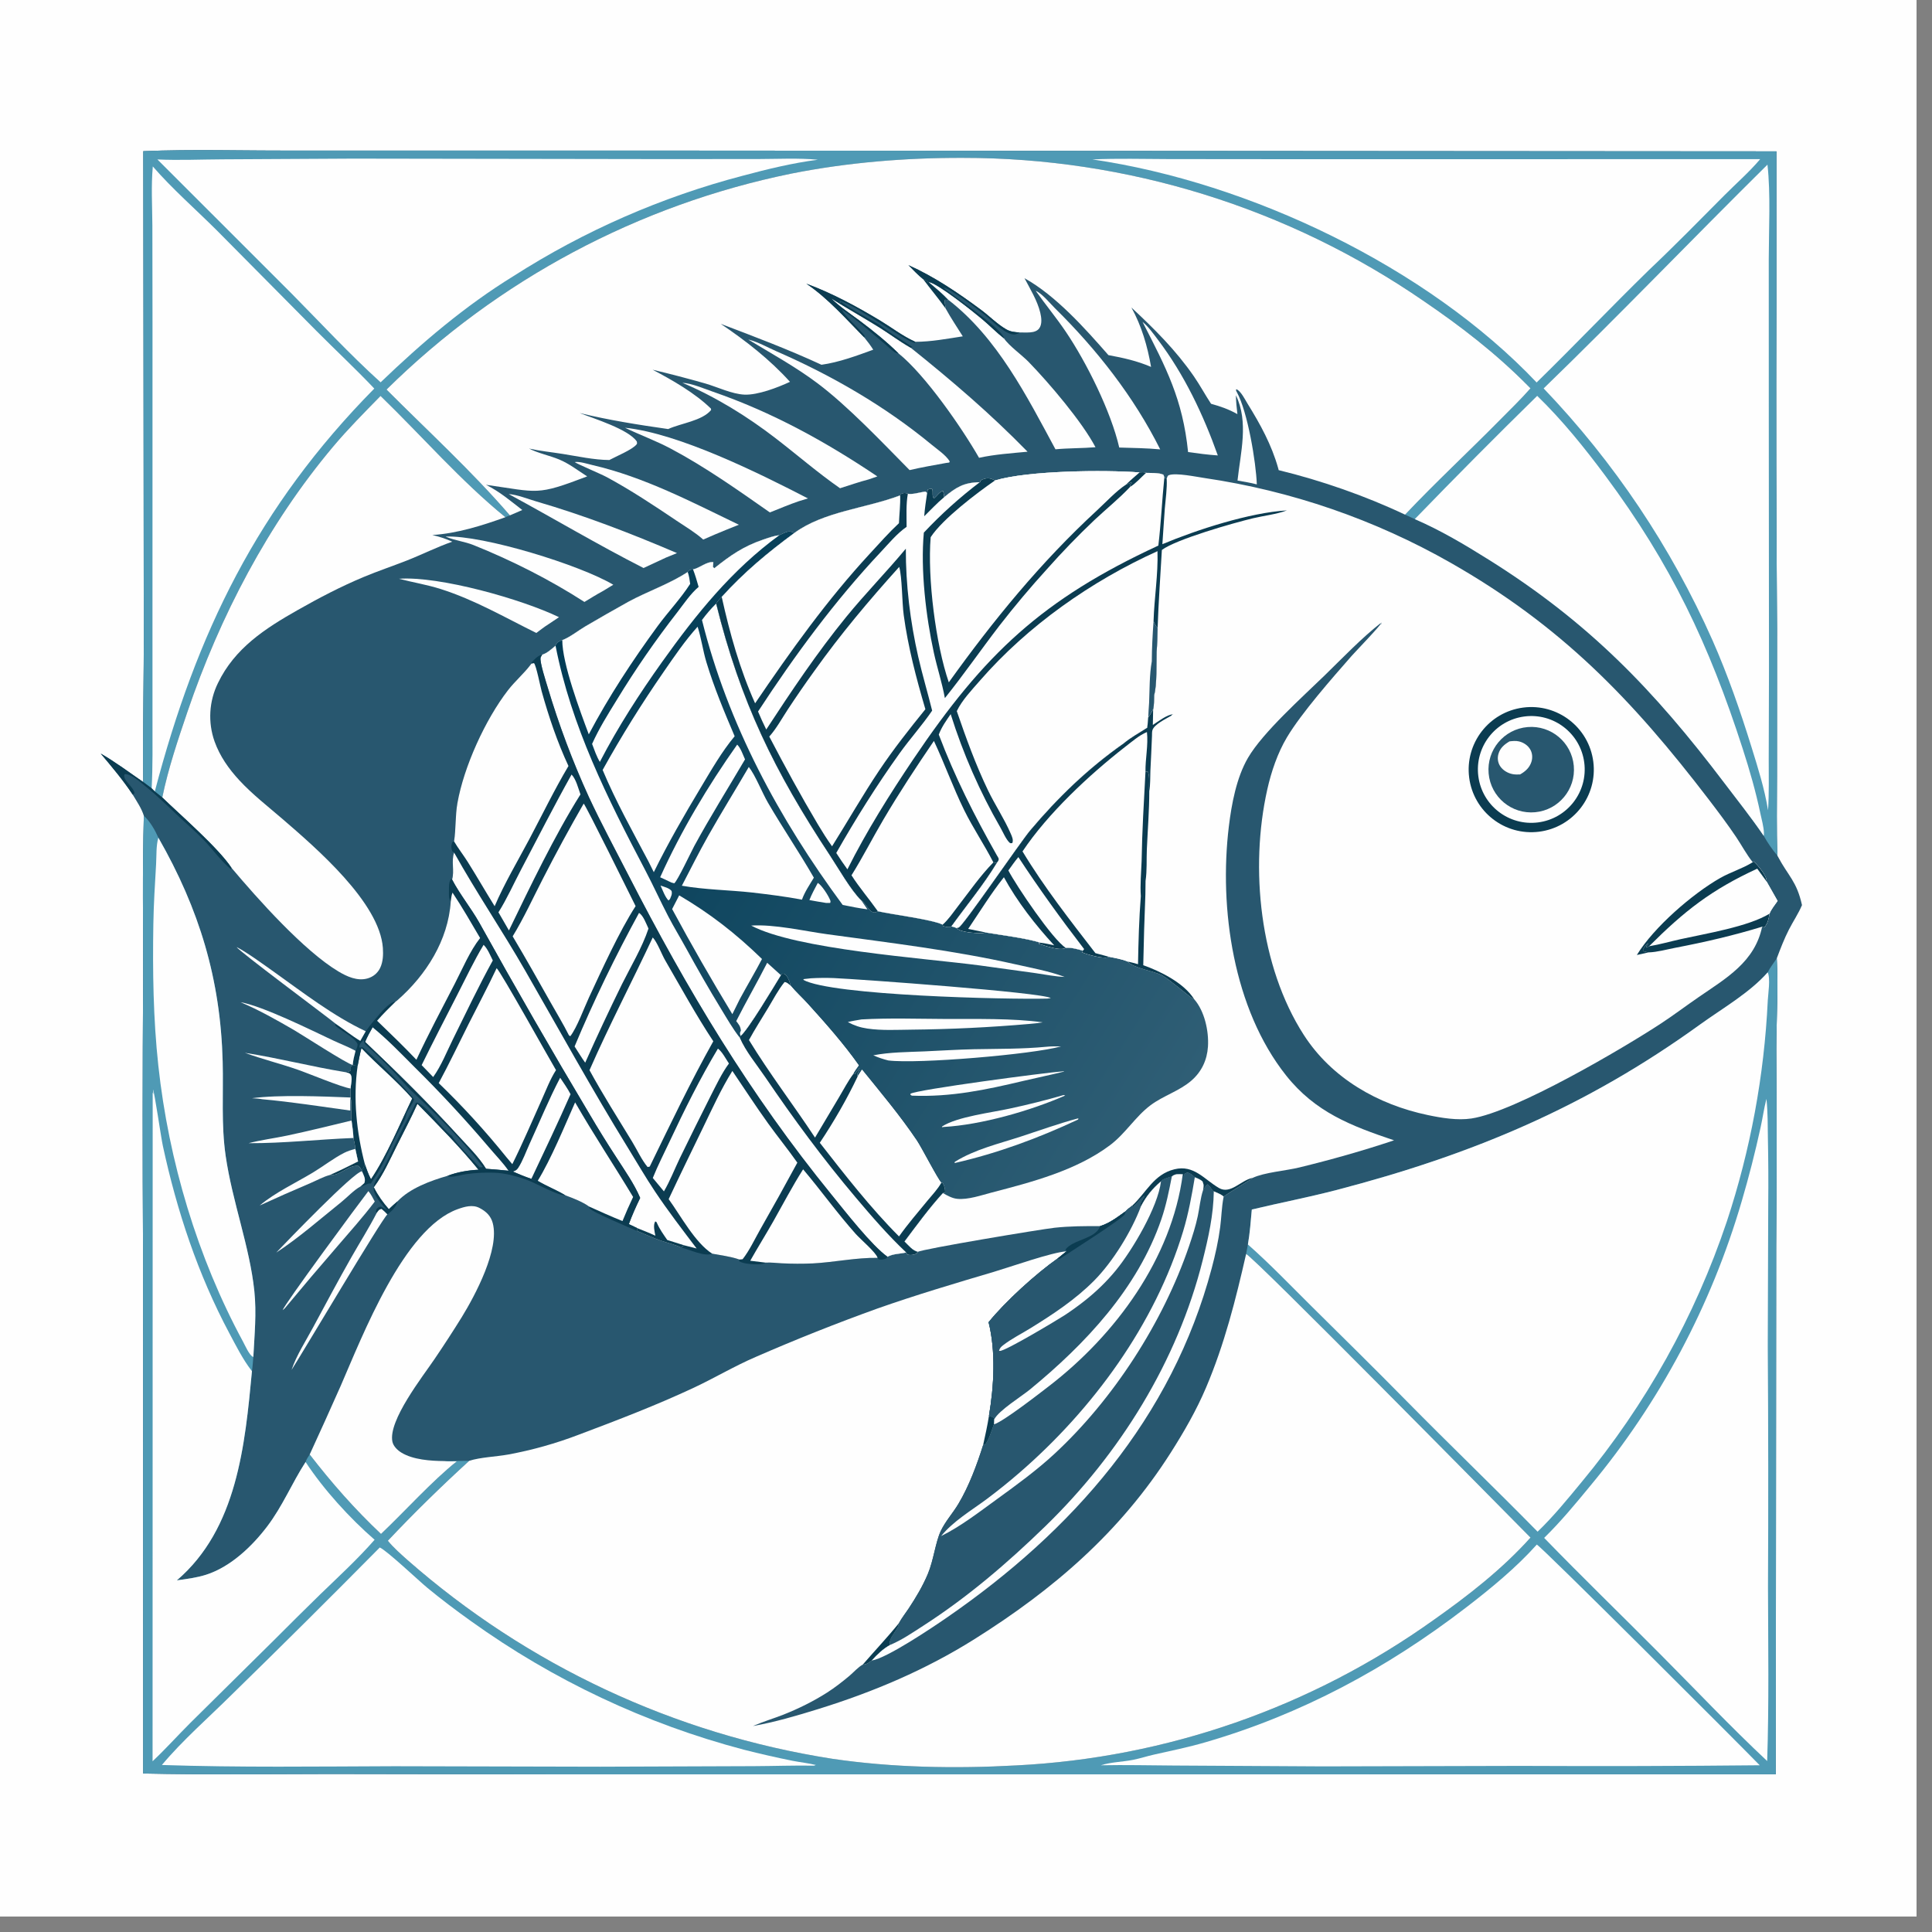 <?xml version="1.0" encoding="utf-8" ?>
<svg xmlns="http://www.w3.org/2000/svg" xmlns:xlink="http://www.w3.org/1999/xlink" width="32" height="32">
	<rect width="100%" height="100%" fill="#808080" stroke="none"/>
	<path fill="#FEFEFE" transform="scale(0.031 0.031)" d="M0 0L1024 0L1024 1024L0 1024L0 0Z"/>
	<path fill="#28576F" transform="scale(0.031 0.031)" d="M76.553 80.773C102.816 79.659 130.008 80.559 156.373 80.449L346.703 80.456L949.157 80.867L949.137 161.692C948.941 219.601 949.052 277.51 949.471 335.417L949.442 414.715C949.43 428.835 949.134 443.048 949.663 457.155C949.745 457.314 949.826 457.474 949.91 457.632C955.492 468.159 959.951 470.769 962.797 483.592C960.876 488.15 958.091 492.228 955.842 496.62C953.302 501.58 951.295 506.822 949.33 512.031C950.246 528.02 949.1 544.399 949.083 560.439C949.317 595.641 949.294 630.844 949.015 666.046L948.786 947.999L308.008 948.039L176.205 947.826C142.987 947.877 109.711 948.303 76.501 947.575L76.422 667.067C76.129 619.279 76.148 571.49 76.478 523.702C76.532 494.438 76.017 465.109 76.854 435.859C75.629 431.862 73.05 428.173 70.928 424.586C65.763 416.794 59.815 409.77 53.815 402.625C61.644 407.129 69.071 412.718 76.523 417.837C76.147 389.87 76.953 361.886 76.818 333.915L76.553 80.773Z"/>
	<path fill="#FEFEFE" transform="scale(0.031 0.031)" d="M531.6 256.721C549.226 251.396 590.241 251.002 608.832 252.423C610.175 252.319 611.032 252.157 612.325 252.646C615.14 252.78 619.068 252.451 621.593 253.62C621.886 254.264 622.047 254.596 622.088 255.314L623.363 255.754C623.673 254.979 623.695 254.161 624.548 253.861C628.442 252.491 639.199 254.774 643.67 255.422C689.955 262.227 734.564 277.605 775.211 300.766C834.25 334.435 872.069 373.693 912.936 427.102C917.976 433.689 922.981 440.344 927.616 447.224C930.56 451.593 933.181 456.606 936.476 460.673L936.963 460.281C939.074 462.068 943.578 467.52 943.837 470.25C943.861 470.504 943.875 470.758 943.894 471.011L949.76 481.363C948.452 483.328 946.207 485.986 945.464 488.165C945.02 490.726 944.537 493.148 942.896 495.225L942.222 495.505L941.495 495.141C937.595 513.971 922.244 522.669 907.604 532.741C900.914 537.343 894.438 542.243 887.656 546.706C867.611 559.898 809.546 594.067 786.233 597.597C778.726 598.734 770.199 597.313 762.854 595.77C736.203 590.174 711.538 576.144 696.599 552.936C673.049 516.348 667.679 463.8 677.113 421.765C679.237 412.297 682.611 402.333 687.595 393.974C695.367 380.94 711.866 362.194 722.165 350.463C724.136 348.217 737.969 333.908 738.255 332.515L737.513 332.978L738.049 333.508L738.111 332.577C727.421 340.95 717.683 351.201 707.953 360.68C696.097 372.229 674.734 391.246 666.762 404.962C660.63 415.511 658.015 429.631 656.565 441.601C651.258 485.412 658.971 539.067 687.106 574.55C702.74 594.267 721.854 601.52 744.831 609.272C728.045 614.879 711.332 619.596 694.127 623.791C686.977 625.534 675.541 626.397 669.304 629.331C668.755 630.046 656.382 637.33 653.797 639.347C652.376 638.034 650.277 637.325 648.526 636.532C647.837 636.142 648.055 636.365 647.603 635.708C646.848 634.61 646.285 633.677 645.25 632.797C644.188 633.636 643.54 634.753 642.801 635.866C643.048 633.817 643.314 633.135 642.459 631.185C641.161 630.147 639.923 629.623 638.379 629.025C637.59 628.376 636.692 627.498 635.795 627.025C634.52 626.352 634.241 626.538 633.034 627.048L632.457 628.523L632.162 628.502L631.944 627.416C629.717 627.366 627.855 627.038 626.104 628.608C624.527 629.136 621.333 629.858 620.31 631.182C615.567 635.311 612.55 638.961 609.592 644.56L609.09 644.532C608.727 643.195 610.86 640.325 611.587 639.02C610.141 639.491 606.992 643.425 605.68 644.624L604.783 644.322C603.591 645.237 602.37 646.064 601.39 647.209C597.112 650.264 592.911 653.556 587.819 655.118C579.692 655.075 571.58 655.102 563.49 655.978C556.181 656.769 492.545 667.379 490.377 668.876C489.54 670.058 488.703 670.32 487.223 670.488C486.288 670.594 485.027 670.608 484.434 669.788C484.306 669.612 484.267 669.386 484.184 669.185C481.134 669.929 476.795 669.883 474.19 671.497C465.681 665.443 451.575 647.283 444.38 638.448C400.549 584.631 367.146 528.828 335.6 467.318C328.534 453.539 321.158 439.9 314.625 425.855C305.948 406.867 298.6 387.298 292.634 367.292C291.795 364.437 288.212 353.566 288.858 351.323C289.022 350.754 289.426 350.285 289.709 349.765C292.274 349.062 294.781 346.68 296.829 344.997C296.907 344.787 296.969 344.569 297.063 344.366C297.719 342.946 299.09 342.56 300.429 342.012C304.507 340.46 308.782 337.031 312.559 334.773C320.244 330.262 327.98 325.84 335.767 321.51C346.013 315.942 357.756 311.998 367.45 305.6C367.464 305.57 367.472 305.535 367.493 305.508C368.418 304.317 368.802 304.469 370.282 304.21C373.767 303.549 377.564 299.919 381.14 300.339L380.946 302.912L381.645 303.602C390.214 296.755 397.146 291.91 407.67 288.331C410.51 287.365 413.39 286.294 416.383 285.962C417.484 285.423 418.605 284.884 419.744 284.432C421.603 283.694 422.669 283.96 424.451 284.733C440.143 273.2 462.946 271.572 480.949 264.669C481.185 264.007 481.055 264.049 481.956 263.702C483.177 263.233 483.905 263.418 485.058 263.798C487.401 264.388 491.889 262.875 494.496 262.654L495.363 263.395C495.428 263.096 495.503 262.799 495.558 262.498C495.61 262.215 495.642 261.929 495.684 261.645C496.746 261.226 496.822 261.063 498.005 261.254C498.698 262.949 497.762 265.152 499.01 266.279C500.569 265.179 502.013 262.678 503.781 262.335C504.272 263.458 504.316 264.447 504.422 265.654C510.88 260.33 514.981 257.752 523.496 257.645L524.013 257.337L523.839 256.892C524.515 256.35 524.874 256.188 525.693 255.926C528.037 255.174 529.48 255.634 531.6 256.721Z"/>
	<defs>
		<linearGradient id="gradient_0" gradientUnits="userSpaceOnUse" x1="292.844" y1="351.312" x2="639.609" y2="572.114">
			<stop offset="0" stop-color="#013B55"/>
			<stop offset="1" stop-color="#2F5E75"/>
		</linearGradient>
	</defs>
	<path fill="url(#gradient_0)" transform="scale(0.031 0.031)" d="M416.383 285.962C417.484 285.423 418.605 284.884 419.744 284.432C421.603 283.694 422.669 283.96 424.451 284.733C410.421 295.011 397.286 305.979 385.611 318.93C384.501 320.075 383.496 321.137 382.638 322.485C395.618 374.959 413.747 412.019 443.458 457.051C447.967 463.886 454.558 475.545 460.16 481.029C462.816 482.743 464.522 488.064 467.719 487.481C468.148 487.403 468.644 487.089 469.024 486.874C476.929 488.698 497.726 491.182 503.66 494.044L503.823 494.764C505.205 495.174 506.227 495.415 507.697 495.301L508.242 494.969C509.32 495.231 510.105 495.387 511.086 495.908C513.388 498.174 520.981 498.568 524.259 498.55C525.049 498.546 525.806 498.398 526.57 498.215C534.616 499.579 548.639 501.294 555.907 503.697L554.849 504.138C557.965 505.246 565.671 507.85 568.757 506.727C568.99 506.642 569.206 506.513 569.431 506.406C572.315 506.18 575.773 507.103 578.53 507.934L578.037 508.727C580.636 510.001 589.301 512.338 591.963 511.449C592.142 511.389 592.301 511.278 592.47 511.192C595.835 511.869 599.489 512.452 602.658 513.809C604.851 517.072 616.783 518.912 620.937 521.141C624.423 523.013 637.061 533.732 637.656 533.821C637.775 533.838 637.896 533.838 638.016 533.847C643.58 540.137 645.931 550.903 645.409 559.167C644.957 566.335 642.033 572.614 636.576 577.35C630.11 582.961 621.527 585.424 614.705 590.541C606.631 596.596 601.319 605.671 593.085 611.856C575.097 625.37 551.409 631.564 529.946 637.141C524.365 638.592 517.19 641.131 511.374 640.522C508.659 640.239 506.074 638.743 503.737 637.438C496.349 645.542 489.803 654.562 483.214 663.324C485.251 665.278 487.547 668.242 490.377 668.876C489.54 670.058 488.703 670.32 487.223 670.488C486.288 670.594 485.027 670.608 484.434 669.788C484.306 669.612 484.267 669.386 484.184 669.185C481.134 669.929 476.795 669.883 474.19 671.497C465.681 665.443 451.575 647.283 444.38 638.448C400.549 584.631 367.146 528.828 335.6 467.318C328.534 453.539 321.158 439.9 314.625 425.855C305.948 406.867 298.6 387.298 292.634 367.292C291.795 364.437 288.212 353.566 288.858 351.323C289.022 350.754 289.426 350.285 289.709 349.765C292.274 349.062 294.781 346.68 296.829 344.997C296.907 344.787 296.969 344.569 297.063 344.366C297.719 342.946 299.09 342.56 300.429 342.012C304.507 340.46 308.782 337.031 312.559 334.773C320.244 330.262 327.98 325.84 335.767 321.51C346.013 315.942 357.756 311.998 367.45 305.6C367.464 305.57 367.472 305.535 367.493 305.508C368.418 304.317 368.802 304.469 370.282 304.21C373.767 303.549 377.564 299.919 381.14 300.339L380.946 302.912L381.645 303.602C390.214 296.755 397.146 291.91 407.67 288.331C410.51 287.365 413.39 286.294 416.383 285.962Z"/>
	<path fill="#FEFEFE" transform="scale(0.031 0.031)" d="M296.829 344.997C305.221 388.004 324.648 426.676 344.832 465.107C349.068 473.172 352.823 481.482 357.025 489.561C360.004 495.287 363.376 500.818 366.483 506.476C372.524 517.472 378.689 528.293 385.23 539.002C388.399 544.192 391.504 549.654 395.264 554.435L395.69 553.459C399.343 550.819 413.842 526.544 417.222 521.023L418.034 520.213C419.065 520.293 419.278 520.303 420.005 521.138C421.264 522.584 422.003 524.716 422.352 526.576C425.196 530.018 428.535 533.01 431.533 536.315C440.924 546.668 450.76 557.797 458.818 569.219C457.876 570.629 456.326 572.403 455.804 573.983L456.782 573.904C457.567 572.794 458.338 571.679 459.194 570.622C459.35 572.158 457.301 574.058 458.28 575.054C459.066 573.893 459.824 572.715 460.556 571.52C470.646 584.018 480.802 596.049 489.795 609.395C492.353 613.192 501.285 630.632 502.934 631.935L503.708 632.024C504.591 633.689 505.067 635.348 504.956 637.241L503.737 637.438C496.349 645.542 489.803 654.562 483.214 663.324C485.251 665.278 487.547 668.242 490.377 668.876C489.54 670.058 488.703 670.32 487.223 670.488C486.288 670.594 485.027 670.608 484.434 669.788C484.306 669.612 484.267 669.386 484.184 669.185C481.134 669.929 476.795 669.883 474.19 671.497C465.681 665.443 451.575 647.283 444.38 638.448C400.549 584.631 367.146 528.828 335.6 467.318C328.534 453.539 321.158 439.9 314.625 425.855C305.948 406.867 298.6 387.298 292.634 367.292C291.795 364.437 288.212 353.566 288.858 351.323C289.022 350.754 289.426 350.285 289.709 349.765C292.274 349.062 294.781 346.68 296.829 344.997Z"/>
	<path fill="#FEFEFE" transform="scale(0.031 0.031)" d="M458.28 575.054C459.066 573.893 459.824 572.715 460.556 571.52C470.646 584.018 480.802 596.049 489.795 609.395C492.353 613.192 501.285 630.632 502.934 631.935C501.068 635.336 498.006 638.503 495.536 641.519C490.389 647.801 485.04 653.984 480.339 660.612C465.157 645.427 451.219 627.481 438.016 610.574C445.433 599.459 452.58 587.129 458.28 575.054Z"/>
	<path fill="#FEFEFE" transform="scale(0.031 0.031)" d="M400.168 555.687C403.364 549.819 407.038 544.119 410.485 538.392C413.222 533.847 415.827 528.822 419.177 524.707C420.603 524.82 421.261 525.7 422.352 526.576C425.196 530.018 428.535 533.01 431.533 536.315C440.924 546.668 450.76 557.797 458.818 569.219C457.876 570.629 456.326 572.403 455.804 573.983C453.036 577.707 450.807 582.022 448.429 586.017L435.468 607.815C423.925 590.311 411.095 573.599 400.168 555.687Z"/>
	<path fill="#0B3C51" transform="scale(0.031 0.031)" d="M417.222 521.023L418.034 520.213C419.065 520.293 419.278 520.303 420.005 521.138C421.264 522.584 422.003 524.716 422.352 526.576C421.261 525.7 420.603 524.82 419.177 524.707C415.827 528.822 413.222 533.847 410.485 538.392C407.038 544.119 403.364 549.819 400.168 555.687C411.095 573.599 423.925 590.311 435.468 607.815L448.429 586.017C450.807 582.022 453.036 577.707 455.804 573.983L456.782 573.904C457.567 572.794 458.338 571.679 459.194 570.622C459.35 572.158 457.301 574.058 458.28 575.054C452.58 587.129 445.433 599.459 438.016 610.574C451.219 627.481 465.157 645.427 480.339 660.612C485.04 653.984 490.389 647.801 495.536 641.519C498.006 638.503 501.068 635.336 502.934 631.935L503.708 632.024C504.591 633.689 505.067 635.348 504.956 637.241L503.737 637.438C496.349 645.542 489.803 654.562 483.214 663.324C485.251 665.278 487.547 668.242 490.377 668.876C489.54 670.058 488.703 670.32 487.223 670.488C486.288 670.594 485.027 670.608 484.434 669.788C484.306 669.612 484.267 669.386 484.184 669.185C474.545 660.108 465.796 649.978 457.26 639.878C439.653 619.043 424.098 597.929 408.788 575.401C404.321 568.828 398.376 561.699 395.264 554.435L395.69 553.459C399.343 550.819 413.842 526.544 417.222 521.023Z"/>
	<path fill="#FEFEFE" transform="scale(0.031 0.031)" d="M367.45 305.6C368.181 307.726 368.468 309.744 368.755 311.958C363.641 319.929 356.962 326.9 351.361 334.543C337.967 352.82 325.163 372.327 314.582 392.355C309.995 380.119 300.359 354.394 300.429 342.012C304.507 340.46 308.782 337.031 312.559 334.773C320.244 330.262 327.98 325.84 335.767 321.51C346.013 315.942 357.756 311.998 367.45 305.6Z"/>
	<path fill="#FEFEFE" transform="scale(0.031 0.031)" d="M375.063 331.27C377.35 328.144 379.883 325.207 382.638 322.485C395.618 374.959 413.747 412.019 443.458 457.051C447.967 463.886 454.558 475.545 460.16 481.029L463.476 485.859C459.01 485.271 454.647 484.415 450.24 483.501C416.29 437.583 388.913 386.923 375.063 331.27Z"/>
	<path fill="#FEFEFE" transform="scale(0.031 0.031)" d="M370.282 304.21C373.767 303.549 377.564 299.919 381.14 300.339L380.946 302.912L381.645 303.602C390.214 296.755 397.146 291.91 407.67 288.331C410.51 287.365 413.39 286.294 416.383 285.962C390.995 304.486 371.923 328.19 353.82 353.575C341.562 370.765 330.216 388.335 320.492 407.083C318.698 404.079 317.584 400.734 316.348 397.474C320.048 389.224 324.841 381.586 329.578 373.906C339.453 357.684 350.255 342.045 361.929 327.066C365.392 322.586 368.938 317.228 373.272 313.573C372.381 310.399 371.465 307.29 370.282 304.21Z"/>
	<path fill="#FEFEFE" transform="scale(0.031 0.031)" d="M409.902 514.407C412.356 516.597 414.796 518.802 417.222 521.023C413.842 526.544 399.343 550.819 395.69 553.459C395.249 551.985 395.218 552.031 395.855 550.636C395.587 548.227 394.737 547.428 393.365 545.566C398.668 535.055 404.58 524.89 409.902 514.407Z"/>
	<path fill="#FEFEFE" transform="scale(0.031 0.031)" d="M372.728 334.855C374.704 340.963 375.551 347.602 377.43 353.811C381.533 367.368 386.982 380.366 392.526 393.378C385.697 401.487 379.99 411.498 374.524 420.61C365.638 435.423 356.926 450.485 349.324 466.005L346.493 460.307C338.021 444.248 328.981 428.14 321.987 411.384C332.057 393.239 342.78 376.042 354.581 358.98C360.286 350.732 365.987 342.305 372.728 334.855Z"/>
	<path fill="#FEFEFE" transform="scale(0.031 0.031)" d="M400.083 409.787C403.606 414.239 407.152 423.432 410.321 428.879C418.199 442.416 427.061 455.39 434.843 468.947C432.53 472.8 430.013 476.427 428.479 480.68C419.698 479.007 410.756 477.92 401.882 476.87C389.506 475.513 376.527 475.4 364.314 473.237C368.966 464.303 373.49 455.249 378.444 446.48C385.421 434.129 392.937 422.048 400.083 409.787Z"/>
	<path fill="#FEFEFE" transform="scale(0.031 0.031)" d="M362.886 478.387C379.591 488.219 393.234 498.876 407.133 512.389C403.342 519.609 399.145 526.653 395.259 533.831L391.289 541.866C380.086 523.425 369.358 504.699 359.115 485.708L362.886 478.387Z"/>
	<path fill="#FEFEFE" transform="scale(0.031 0.031)" d="M401.372 494.532C413.661 493.722 429.64 497.461 441.995 499.157C475.669 503.778 509.407 507.757 542.614 515.239C551.301 517.197 560.495 518.864 568.842 521.953C563.764 521.804 558.399 520.661 553.363 519.954L523.417 515.816C493.376 511.867 425.3 507.269 401.372 494.532Z"/>
	<path fill="#FEFEFE" transform="scale(0.031 0.031)" d="M393.872 397.84C395.789 399.687 396.955 403.324 398.065 405.732C389.02 421.123 379.492 436.316 370.964 451.996C369.399 454.875 361.962 470.682 360.252 471.94L358.798 471.556L352.721 468.719C363.802 444.089 378.271 419.882 393.872 397.84Z"/>
	<path fill="#FEFEFE" transform="scale(0.031 0.031)" d="M433.323 522.694C437.394 522.458 441.474 522.421 445.549 522.583C458.814 523.149 556.773 530.237 561.45 533.274L559.625 533.539C537.972 534.099 444.337 531.933 429.174 523.52L429.491 523.113L433.323 522.694Z"/>
	<path fill="#FEFEFE" transform="scale(0.031 0.031)" d="M460.335 544.667C475.164 543.845 490.254 544.357 505.116 544.427C521.529 544.505 540.993 543.995 557.124 546.234C554.71 546.65 552.316 546.887 549.878 547.094C528.973 548.915 508.005 549.93 487.022 550.138C479.257 550.214 471.102 550.687 463.399 549.551C459.555 548.983 456.396 547.929 452.982 546.076C455.414 545.473 457.864 545.072 460.335 544.667Z"/>
	<path fill="#FEFEFE" transform="scale(0.031 0.031)" d="M559.074 559.284C561.678 558.992 564.327 559.078 566.944 559.067C551.822 563.375 490.165 568.564 474.612 566.594C471.786 565.875 469.255 565.053 466.596 563.846C475.534 562.125 484.738 562.139 493.81 561.753C502.64 561.377 511.502 560.773 520.336 560.598C533.26 560.342 546.188 560.517 559.074 559.284Z"/>
	<path fill="#FEFEFE" transform="scale(0.031 0.031)" d="M568.095 572.396L568.31 572.349L568.491 572.534C561.328 574.341 554.086 575.788 546.9 577.493C526.663 582.294 508.232 586.226 487.235 585.407L486.502 585.005L486.438 584.399C489.727 582.178 559.292 572.979 568.095 572.396Z"/>
	<path fill="#FEFEFE" transform="scale(0.031 0.031)" d="M575.739 597.607L576.257 597.665L575.967 598.192C554.717 608.12 533.205 616.111 510.321 621.349L509.952 621.295L510.199 620.741C520.882 614.085 533.509 611.149 545.404 607.268C555.496 603.975 565.483 600.362 575.739 597.607Z"/>
	<path fill="#FEFEFE" transform="scale(0.031 0.031)" d="M568.298 585.074L569.14 585.328C550.621 593.464 524.285 601.015 504.115 602.137L503.24 602.287L503.412 601.83C511.487 596.612 529.882 594.446 539.622 592.284C549.264 590.224 558.829 587.819 568.298 585.074Z"/>
	<path fill="#FEFEFE" transform="scale(0.031 0.031)" d="M436.94 471.736C438.921 472.804 442.313 478.112 443.251 480.261C443.649 481.174 443.929 481.451 443.569 482.426L441.384 482.437C438.397 481.975 435.417 481.461 432.447 480.898C433.732 477.718 435.313 474.751 436.94 471.736Z"/>
	<path fill="#FEFEFE" transform="scale(0.031 0.031)" d="M352.931 473.161C354.864 473.849 357.506 474.415 358.827 476.041C359.215 477.871 358.643 478.634 357.971 480.348L357.18 481.13C355.326 479.281 354.051 475.562 352.931 473.161Z"/>
	<path fill="#0B3C51" transform="scale(0.031 0.031)" d="M531.6 256.721C549.226 251.396 590.241 251.002 608.832 252.423C610.175 252.319 611.032 252.157 612.325 252.646C615.14 252.78 619.068 252.451 621.593 253.62C621.886 254.264 622.047 254.596 622.088 255.314L623.363 255.754C623.636 260.969 622.777 266.503 622.352 271.713C621.833 278.06 621.549 284.419 621.052 290.761C639.452 283.013 667.918 273.845 687.569 272.711C681.943 274.813 675.378 275.505 669.505 276.904C659.348 279.324 628.44 288.088 620.777 293.849C619.997 307.738 618.972 321.648 618.515 335.551C618.43 339.837 618.303 344.091 617.981 348.367C617.812 354.288 618.235 365.973 616.658 371.384C616.562 373.848 616.711 376.594 616.124 378.981C615.314 380.438 614.559 381.995 613.511 383.291L613.002 388.819C608.892 391.512 604.167 394.016 600.438 397.179C581.379 410.57 565.359 425.992 550.367 443.789C545.297 449.807 514.868 494.415 512.289 495.565C511.833 495.768 511.55 495.808 511.086 495.908C510.105 495.387 509.32 495.231 508.242 494.969L507.697 495.301C506.227 495.415 505.205 495.174 503.823 494.764L503.66 494.044C497.726 491.182 476.929 488.698 469.024 486.874C468.644 487.089 468.148 487.403 467.719 487.481C464.522 488.064 462.816 482.743 460.16 481.029C454.558 475.545 447.967 463.886 443.458 457.051C413.747 412.019 395.618 374.959 382.638 322.485C383.496 321.137 384.501 320.075 385.611 318.93C397.286 305.979 410.421 295.011 424.451 284.733C440.143 273.2 462.946 271.572 480.949 264.669C481.185 264.007 481.055 264.049 481.956 263.702C483.177 263.233 483.905 263.418 485.058 263.798C487.401 264.388 491.889 262.875 494.496 262.654L495.363 263.395C495.428 263.096 495.503 262.799 495.558 262.498C495.61 262.215 495.642 261.929 495.684 261.645C496.746 261.226 496.822 261.063 498.005 261.254C498.698 262.949 497.762 265.152 499.01 266.279C500.569 265.179 502.013 262.678 503.781 262.335C504.272 263.458 504.316 264.447 504.422 265.654C510.88 260.33 514.981 257.752 523.496 257.645L524.013 257.337L523.839 256.892C524.515 256.35 524.874 256.188 525.693 255.926C528.037 255.174 529.48 255.634 531.6 256.721Z"/>
	<path fill="#FEFEFE" transform="scale(0.031 0.031)" d="M531.6 256.721C549.226 251.396 590.241 251.002 608.832 252.423C610.175 252.319 611.032 252.157 612.325 252.646C615.14 252.78 619.068 252.451 621.593 253.62C621.886 254.264 622.047 254.596 622.088 255.314C620.846 267.345 620.339 279.501 618.9 291.495C556.987 320.177 525.941 349.245 487.913 405.749C475.276 424.526 462.912 444.234 452.766 464.482C450.692 461.627 448.706 458.708 446.81 455.732C457.086 437.629 468.562 419.349 480.683 402.437C486.242 394.681 492.671 387.569 498.044 379.682C495.657 370.028 492.785 360.484 490.579 350.789C486.34 332.165 483.905 312.27 483.985 293.157C473.619 305.612 462.271 317.177 452.017 329.758C436.488 348.81 422.849 369.231 409.401 389.772C407.85 386.599 406.371 383.428 405.019 380.164C424.557 350.241 446.105 320.967 470.601 294.923C474.792 290.468 479.337 284.938 484.392 281.494C484.4 275.685 484.03 269.532 485.058 263.798C487.401 264.388 491.889 262.875 494.496 262.654L495.363 263.395C495.428 263.096 495.503 262.799 495.558 262.498C495.61 262.215 495.642 261.929 495.684 261.645C496.746 261.226 496.822 261.063 498.005 261.254C498.698 262.949 497.762 265.152 499.01 266.279C500.569 265.179 502.013 262.678 503.781 262.335C504.272 263.458 504.316 264.447 504.422 265.654C510.88 260.33 514.981 257.752 523.496 257.645L524.013 257.337L523.839 256.892C524.515 256.35 524.874 256.188 525.693 255.926C528.037 255.174 529.48 255.634 531.6 256.721Z"/>
	<path fill="#FEFEFE" transform="scale(0.031 0.031)" d="M531.6 256.721C549.226 251.396 590.241 251.002 608.832 252.423C606.441 254.558 603.916 256.635 601.651 258.897C596.382 262.328 590.675 268.491 585.982 272.821C555.982 300.497 530.681 331.482 506.941 364.572C499.971 344.338 495.469 308.825 497.253 287.018C503.619 277.255 521.879 263.44 531.6 256.721Z"/>
	<path fill="#0B3C51" transform="scale(0.031 0.031)" d="M523.496 257.645L524.013 257.337L523.839 256.892C524.515 256.35 524.874 256.188 525.693 255.926C528.037 255.174 529.48 255.634 531.6 256.721C521.879 263.44 503.619 277.255 497.253 287.018C495.469 308.825 499.971 344.338 506.941 364.572C530.681 331.482 555.982 300.497 585.982 272.821C590.675 268.491 596.382 262.328 601.651 258.897L602.491 258.581C603.667 258.127 603.207 258.335 604.28 257.739L604.775 258.043L603.817 258.904L603.848 260.113C597.969 266.367 590.974 271.987 584.704 277.887C575.943 286.203 567.542 294.89 559.524 303.925C550.609 313.713 542.084 323.85 533.969 334.312C524.142 347.094 514.926 360.437 504.84 373.001C503.372 364.854 500.736 356.895 498.964 348.801C494.711 329.38 491.776 304.379 493.602 284.575C502.792 274.774 512.792 265.766 523.496 257.645Z"/>
	<path fill="#0B3C51" transform="scale(0.031 0.031)" d="M495.363 263.395C495.428 263.096 495.503 262.799 495.558 262.498C495.61 262.215 495.642 261.929 495.684 261.645C496.746 261.226 496.822 261.063 498.005 261.254C498.698 262.949 497.762 265.152 499.01 266.279C500.569 265.179 502.013 262.678 503.781 262.335C504.272 263.458 504.316 264.447 504.422 265.654C500.69 268.738 497.282 272.448 493.805 275.828C494.108 271.656 494.754 267.531 495.363 263.395Z"/>
	<path fill="#0B3C51" transform="scale(0.031 0.031)" d="M608.832 252.423C610.175 252.319 611.032 252.157 612.325 252.646C609.735 254.975 606.79 258.356 603.848 260.113L603.817 258.904L604.775 258.043L604.28 257.739C603.207 258.335 603.667 258.127 602.491 258.581L601.651 258.897C603.916 256.635 606.441 254.558 608.832 252.423Z"/>
	<path fill="#FEFEFE" transform="scale(0.031 0.031)" d="M618.437 294.477C618.844 306.822 616.707 319.513 616.335 331.887C616.952 333.262 617.454 334.443 618.515 335.551C618.43 339.837 618.303 344.091 617.981 348.367C617.812 354.288 618.235 365.973 616.658 371.384C616.562 373.848 616.711 376.594 616.124 378.981C615.314 380.438 614.559 381.995 613.511 383.291L613.002 388.819C608.892 391.512 604.167 394.016 600.438 397.179C581.379 410.57 565.359 425.992 550.367 443.789C545.297 449.807 514.868 494.415 512.289 495.565C511.833 495.768 511.55 495.808 511.086 495.908C510.105 495.387 509.32 495.231 508.242 494.969C516.328 483.727 525.309 473.002 532.49 461.136C532.715 460.852 533.12 460.36 533.293 460.061C534.04 458.775 533.258 458.131 532.604 456.975C520.651 435.844 510.192 415.243 501.59 392.489C503.092 388.456 505.512 385.076 507.945 381.567C514.58 402.699 523.503 423.043 534.553 442.239C535.874 444.568 537.497 448.449 539.378 450.207C539.938 450.73 540.199 450.497 540.894 450.419C541.545 448.707 540.706 446.975 540.008 445.359C536.587 437.439 531.628 430.058 527.876 422.25C521.255 408.47 516.167 394.363 511.207 379.938C514.03 374.07 519.28 368.581 523.554 363.669C549.131 334.274 583.072 310.481 618.437 294.477Z"/>
	<path fill="#28576F" transform="scale(0.031 0.031)" d="M616.335 331.887C616.952 333.262 617.454 334.443 618.515 335.551C618.43 339.837 618.303 344.091 617.981 348.367C617.812 354.288 618.235 365.973 616.658 371.384C616.562 373.848 616.711 376.594 616.124 378.981C615.314 380.438 614.559 381.995 613.511 383.291C613.571 380.708 613.799 378.116 613.959 375.537C614.265 368.314 614.113 360.476 615.394 353.376C615.432 346.224 615.836 339.021 616.335 331.887Z"/>
	<path fill="#FEFEFE" transform="scale(0.031 0.031)" d="M480.949 264.669C481.135 269.61 480.496 274.597 480.307 279.538C474.9 284.575 469.953 290.193 464.937 295.618C441.826 320.616 422.548 347.682 403.446 375.781C395.256 357.503 389.946 338.442 385.611 318.93C397.286 305.979 410.421 295.011 424.451 284.733C440.143 273.2 462.946 271.572 480.949 264.669Z"/>
	<path fill="#FEFEFE" transform="scale(0.031 0.031)" d="M454.951 467.672C461.022 457.937 466.228 447.671 472.058 437.786C480.525 423.429 489.602 409.647 498.986 395.877C504.706 408.047 509.206 420.737 515.16 432.851C519.882 442.458 525.91 451.278 530.75 460.771L532.49 461.136C525.309 473.002 516.328 483.727 508.242 494.969L507.697 495.301C506.227 495.415 505.205 495.174 503.823 494.764L503.66 494.044C497.726 491.182 476.929 488.698 469.024 486.874C464.442 480.372 459.251 474.394 454.951 467.672Z"/>
	<path fill="#0B3C51" transform="scale(0.031 0.031)" d="M530.75 460.771L532.49 461.136C525.309 473.002 516.328 483.727 508.242 494.969L507.697 495.301C506.227 495.415 505.205 495.174 503.823 494.764L503.66 494.044C506.757 491.296 509.347 487.438 511.885 484.154C517.956 476.299 523.8 467.864 530.75 460.771Z"/>
	<path fill="#FEFEFE" transform="scale(0.031 0.031)" d="M480.443 302.888C482.027 308.391 481.926 321.75 482.845 328.578C485.153 345.711 489.558 362.39 494.432 378.939C485.901 389.45 477.363 400.294 469.823 411.542C460.928 424.812 453.046 438.656 444.563 452.177C441.844 448.426 439.446 444.54 437.053 440.58C427.861 425.14 419.347 409.462 411.019 393.543C414.807 389.323 417.797 383.81 420.924 379.06C425.468 372.148 430.164 365.336 435.008 358.63C449.085 338.871 464.214 320.891 480.443 302.888Z"/>
	<path fill="#FEFEFE" transform="scale(0.031 0.031)" d="M616.124 378.981L615.953 387.335C618.501 385.714 623.807 381.581 626.884 381.661L626.119 381.911L625.935 382.315C623.104 384.005 616.617 386.991 615.72 390.197C615.473 391.078 615.526 392.236 615.504 393.154C615.314 399.377 614.905 405.59 614.65 411.81C614.504 415.378 614.673 419.226 614.059 422.738C613.639 420.114 614.597 414.274 613.176 412.186L612.02 412.391C611.17 428.229 610.22 444.174 609.959 460.03C609.725 466.182 609.116 472.711 609.536 478.843C608.593 490.9 608.258 503.073 608.036 515.163C606.256 514.683 604.473 514.13 602.658 513.809C599.489 512.452 595.835 511.869 592.47 511.192C592.301 511.278 592.142 511.389 591.963 511.449C589.301 512.338 580.636 510.001 578.037 508.727L578.53 507.934C575.773 507.103 572.315 506.18 569.431 506.406C569.206 506.513 568.99 506.642 568.757 506.727C565.671 507.85 557.965 505.246 554.849 504.138L555.907 503.697C548.639 501.294 534.616 499.579 526.57 498.215C525.806 498.398 525.049 498.546 524.259 498.55C520.981 498.568 513.388 498.174 511.086 495.908C511.55 495.808 511.833 495.768 512.289 495.565C514.868 494.415 545.297 449.807 550.367 443.789C565.359 425.992 581.379 410.57 600.438 397.179C604.167 394.016 608.892 391.512 613.002 388.819L613.511 383.291C614.559 381.995 615.314 380.438 616.124 378.981Z"/>
	<path fill="#0B3C51" transform="scale(0.031 0.031)" d="M616.124 378.981L615.953 387.335C618.501 385.714 623.807 381.581 626.884 381.661L626.119 381.911L625.935 382.315C623.104 384.005 616.617 386.991 615.72 390.197C615.473 391.078 615.526 392.236 615.504 393.154C615.314 399.377 614.905 405.59 614.65 411.81C614.504 415.378 614.673 419.226 614.059 422.738C613.639 420.114 614.597 414.274 613.176 412.186L612.02 412.391C611.909 405.364 613.575 398.11 612.806 391.139C608.651 392.801 604.579 396.458 601.022 399.144C581.843 414.113 559.845 434.635 546.323 454.904C557.841 473.988 571.675 491.646 585.273 509.26C587.676 509.888 590.075 510.532 592.47 511.192C592.301 511.278 592.142 511.389 591.963 511.449C589.301 512.338 580.636 510.001 578.037 508.727L578.53 507.934C575.773 507.103 572.315 506.18 569.431 506.406C569.206 506.513 568.99 506.642 568.757 506.727C565.671 507.85 557.965 505.246 554.849 504.138L555.907 503.697C548.639 501.294 534.616 499.579 526.57 498.215C525.806 498.398 525.049 498.546 524.259 498.55C520.981 498.568 513.388 498.174 511.086 495.908C511.55 495.808 511.833 495.768 512.289 495.565C514.868 494.415 545.297 449.807 550.367 443.789C565.359 425.992 581.379 410.57 600.438 397.179C604.167 394.016 608.892 391.512 613.002 388.819L613.511 383.291C614.559 381.995 615.314 380.438 616.124 378.981Z"/>
	<path fill="#FEFEFE" transform="scale(0.031 0.031)" d="M536.376 468.699C543.461 481.697 553.211 494.237 563.253 505.082C560.833 504.585 558.364 503.944 555.907 503.697C548.639 501.294 534.616 499.579 526.57 498.215L517.298 496.303C523.522 487.105 529.485 477.404 536.376 468.699Z"/>
	<path fill="#FEFEFE" transform="scale(0.031 0.031)" d="M544.107 457.943C555.213 474.889 566.893 491.018 579.233 507.079C578.715 507.824 578.983 507.571 578.53 507.934C575.773 507.103 572.315 506.18 569.431 506.406C562.675 502.4 542.92 473.169 538.763 465.082C540.507 462.7 542.193 460.186 544.107 457.943Z"/>
	<path fill="#FEFEFE" transform="scale(0.031 0.031)" d="M936.476 460.673L936.963 460.281C939.074 462.068 943.578 467.52 943.837 470.25C943.861 470.504 943.875 470.758 943.894 471.011L949.76 481.363C948.452 483.328 946.207 485.986 945.464 488.165C945.02 490.726 944.537 493.148 942.896 495.225L942.222 495.505L941.495 495.141C926.036 499.872 910.983 503.352 895.124 506.392C890.563 507.266 885.373 508.738 880.763 508.864L874.562 510.252C883.56 495.501 904.223 477.576 919.144 469.087C924.577 465.996 930.712 464.186 936.043 460.944C936.188 460.855 936.331 460.763 936.476 460.673Z"/>
	<path fill="#0B3C51" transform="scale(0.031 0.031)" d="M936.476 460.673L936.963 460.281C939.074 462.068 943.578 467.52 943.837 470.25C943.861 470.504 943.875 470.758 943.894 471.011L938.887 464.13C914.314 475.442 899.962 486.751 881.093 505.587L879.816 506.308L879.573 505.611L880.764 504.224L880.475 504.029C879.193 505.142 878.532 505.978 877.788 507.51L878.035 508.26C878.945 508.482 879.84 508.697 880.763 508.864L874.562 510.252C883.56 495.501 904.223 477.576 919.144 469.087C924.577 465.996 930.712 464.186 936.043 460.944C936.188 460.855 936.331 460.763 936.476 460.673Z"/>
	<path fill="#0B3C51" transform="scale(0.031 0.031)" d="M881.093 505.587C886.704 504.657 892.418 503.016 897.992 501.779C911.383 498.806 934.037 495.146 945.464 488.165C945.02 490.726 944.537 493.148 942.896 495.225L942.222 495.505L941.495 495.141C926.036 499.872 910.983 503.352 895.124 506.392C890.563 507.266 885.373 508.738 880.763 508.864C879.84 508.697 878.945 508.482 878.035 508.26L877.788 507.51C878.532 505.978 879.193 505.142 880.475 504.029L880.764 504.224L879.573 505.611L879.816 506.308L881.093 505.587Z"/>
	<path fill="#0B3C51" transform="scale(0.031 0.031)" d="M612.02 412.391L613.176 412.186C614.597 414.274 613.639 420.114 614.059 422.738C614.039 433.055 613.213 443.419 612.756 453.727C612.512 459.252 612.898 465.202 612.063 470.631C612.052 473.084 612.021 475.537 611.97 477.99C611.461 490.557 611.083 503.129 610.836 515.704C620.048 518.95 632.643 525.233 638.016 533.847C637.896 533.838 637.775 533.838 637.656 533.821C637.061 533.732 624.423 523.013 620.937 521.141C616.783 518.912 604.851 517.072 602.658 513.809C604.473 514.13 606.256 514.683 608.036 515.163C608.258 503.073 608.593 490.9 609.536 478.843C609.116 472.711 609.725 466.182 609.959 460.03C610.22 444.174 611.17 428.229 612.02 412.391Z"/>
	<path fill="#0B3C51" transform="scale(0.031 0.031)" d="M604.783 644.322C612.478 637.305 616.311 627.476 627.509 624.741C637.943 622.193 643.404 630.159 651.288 634.745C657.313 638.25 662.769 630.918 668.73 629.464C668.921 629.417 669.113 629.375 669.304 629.331C668.755 630.046 656.382 637.33 653.797 639.347C652.376 638.034 650.277 637.325 648.526 636.532C647.837 636.142 648.055 636.365 647.603 635.708C646.848 634.61 646.285 633.677 645.25 632.797C644.188 633.636 643.54 634.753 642.801 635.866C643.048 633.817 643.314 633.135 642.459 631.185C641.161 630.147 639.923 629.623 638.379 629.025C637.59 628.376 636.692 627.498 635.795 627.025C634.52 626.352 634.241 626.538 633.034 627.048L632.457 628.523L632.162 628.502L631.944 627.416C629.717 627.366 627.855 627.038 626.104 628.608C624.527 629.136 621.333 629.858 620.31 631.182C615.567 635.311 612.55 638.961 609.592 644.56L609.09 644.532C608.727 643.195 610.86 640.325 611.587 639.02C610.141 639.491 606.992 643.425 605.68 644.624L604.783 644.322Z"/>
	<path fill="#0B3C51" transform="scale(0.031 0.031)" d="M813.791 378.061C832.135 375.659 848.941 388.61 851.293 406.96C853.645 425.309 840.648 442.081 822.292 444.382C804.007 446.675 787.314 433.739 784.971 415.46C782.629 397.181 795.519 380.454 813.791 378.061Z"/>
	<path fill="#FEFEFE" transform="scale(0.031 0.031)" d="M814.44 382.821C830.084 380.762 844.429 391.79 846.459 407.438C848.49 423.085 837.435 437.41 821.784 439.411C806.173 441.408 791.894 430.388 789.869 414.781C787.844 399.174 798.837 384.875 814.44 382.821Z"/>
	<path fill="#28576F" transform="scale(0.031 0.031)" d="M816.192 388.469C828.715 387.407 839.743 396.663 840.869 409.181C841.996 421.699 832.797 432.774 820.286 433.966C807.682 435.166 796.506 425.885 795.372 413.275C794.237 400.665 803.576 389.538 816.192 388.469Z"/>
	<path fill="#FEFEFE" transform="scale(0.031 0.031)" d="M806.517 396.114C808.164 395.918 809.864 395.743 811.5 396.112C813.967 396.669 816.322 398.205 817.597 400.42C818.764 402.449 818.932 404.85 818.226 407.064C817.234 410.18 814.938 412.226 812.169 413.772C810.894 413.854 809.499 413.853 808.24 413.624C805.67 413.156 803.033 411.623 801.573 409.429C800.274 407.478 799.96 405.144 800.585 402.895C801.496 399.618 803.721 397.791 806.517 396.114Z"/>
	<path fill="#4F9AB5" transform="scale(0.031 0.031)" d="M76.854 435.859C80.17 438.854 82.816 443.503 84.615 447.562C106.479 485.79 117.825 523.109 118.971 567.217C119.412 584.182 118.128 600.74 120.578 617.639C124.128 642.123 133.414 666.086 135.89 689.785C137.133 701.674 135.968 713.13 135.362 724.972C135.143 727.516 134.987 730.085 134.621 732.613C130.89 772.116 126.72 816.8 94.482 844.379C99.756 843.641 105.032 842.997 110.124 841.369C123.183 837.192 134.618 826.281 142.746 815.583C151.016 804.696 155.965 792.447 163.275 781.14C163.709 779.671 164.656 778.404 165.468 777.119C177.304 792.425 189.504 806.294 203.571 819.584C216.372 807.454 230.744 791.407 244.101 780.753C241.882 780.77 239.563 780.929 237.362 780.639L250.701 780.504C235.849 794.083 221.001 808.551 207.233 823.216C210.295 826.969 214.086 830.268 217.692 833.499C281.7 889.722 360.394 926.556 444.57 939.694C476.724 944.461 510.519 945.05 542.964 943.253C623.273 939.215 700.735 912.206 766.145 865.435C784.458 852.519 802.779 838.242 817.751 821.524C802.118 805.769 669.941 671.548 665.793 669.986L666.755 664.92C667.816 658.746 668.272 652.48 668.835 646.245C683.816 642.658 698.913 639.761 713.843 635.877C786.324 617.02 847.198 591.564 908.311 547.411C920.189 538.829 934.762 530.545 944.471 519.529C945.696 516.993 947.778 514.418 949.33 512.031C950.246 528.02 949.1 544.399 949.083 560.439C949.317 595.641 949.294 630.844 949.015 666.046L948.786 947.999L308.008 948.039L176.205 947.826C142.987 947.877 109.711 948.303 76.501 947.575L76.422 667.067C76.129 619.279 76.148 571.49 76.478 523.702C76.532 494.438 76.017 465.109 76.854 435.859Z"/>
	<path fill="#FEFEFE" transform="scale(0.031 0.031)" d="M944.471 519.529C946.035 522.687 944.696 530.978 944.513 534.592C942.61 574.704 935.266 614.371 922.682 652.505C905.63 703.362 879.3 750.619 845.026 791.88C837.572 800.929 829.99 810.239 821.532 818.373C798.331 794.737 774.407 771.815 751.183 748.204C734.658 731.404 717.904 714.919 701.154 698.349C689.767 687.086 678.765 675.533 666.755 664.92C667.816 658.746 668.272 652.48 668.835 646.245C683.816 642.658 698.913 639.761 713.843 635.877C786.324 617.02 847.198 591.564 908.311 547.411C920.189 538.829 934.762 530.545 944.471 519.529Z"/>
	<path fill="#FEFEFE" transform="scale(0.031 0.031)" d="M81.516 941.033L81.578 583.757L81.961 584.505L81.719 582.052C82.634 583.825 85.964 607.373 86.997 612.16C94.538 647.081 105.706 680.76 122.553 712.37C126.085 718.998 129.69 726.204 134.271 732.168C134.386 732.318 134.505 732.465 134.621 732.613C130.89 772.116 126.72 816.8 94.482 844.379C99.756 843.641 105.032 842.997 110.124 841.369C123.183 837.192 134.618 826.281 142.746 815.583C151.016 804.696 155.965 792.447 163.275 781.14C172.889 795.812 186.849 811.142 200.152 822.686C191.184 832.928 180.945 842.342 171.154 851.801C162.723 860.035 154.35 868.329 146.037 876.683L101.7 920.526C94.911 927.296 88.499 934.467 81.516 941.033Z"/>
	<path fill="#FEFEFE" transform="scale(0.031 0.031)" d="M84.615 447.562C106.479 485.79 117.825 523.109 118.971 567.217C119.412 584.182 118.128 600.74 120.578 617.639C124.128 642.123 133.414 666.086 135.89 689.785C137.133 701.674 135.968 713.13 135.362 724.972C135.254 724.941 135.137 724.931 135.036 724.88C133.129 723.909 130.954 718.88 129.892 716.92C105.5 671.902 90.118 620.279 84.596 569.386C81.871 544.273 81.513 519.001 81.931 493.763C82.108 483.065 82.772 472.456 83.396 461.781C83.658 457.298 83.358 451.79 84.615 447.562Z"/>
	<path fill="#FEFEFE" transform="scale(0.031 0.031)" d="M943.797 587.124C944.558 594.253 944.479 601.488 944.59 608.65C944.815 620.09 944.871 631.533 944.758 642.975L944.508 719.201C944.801 762.16 944.842 805.119 944.63 848.078C944.711 879.001 945.207 910.006 944.193 940.918C924.363 922.35 905.561 902.394 886.382 883.135C865.971 862.602 845.192 842.475 825.032 821.689C833.843 813.083 841.865 803.378 849.683 793.873C886.806 749.249 914.354 697.466 930.615 641.743C934.426 628.782 937.774 615.69 940.653 602.491C941.752 597.551 942.44 592.485 943.677 587.587L943.797 587.124Z"/>
	<path fill="#FEFEFE" transform="scale(0.031 0.031)" d="M202.918 826.811C206.735 828.49 223.687 844.536 228.336 848.375C235.787 854.528 243.638 860.441 251.505 866.055C295.536 897.71 344.997 921.028 397.434 934.852C406.108 937.062 414.836 939.05 423.611 940.815C427.762 941.628 432.017 942.039 436.112 943.076L435.436 943.105L435.175 943.384C424.338 943.194 413.441 943.606 402.596 943.647L320.75 943.939L210.688 943.682C169.363 943.817 127.797 944.404 86.5 943.024C97.559 929.805 111.212 917.933 123.464 905.784C150.184 879.698 176.67 853.372 202.918 826.811Z"/>
	<path fill="#FEFEFE" transform="scale(0.031 0.031)" d="M821.108 825.259C823.453 826.173 928.372 930.99 940.207 943.169C897.658 943.605 855.106 943.718 812.555 943.507L706.769 943.769L627.274 943.315C614.238 943.241 601.212 942.919 588.178 943.179C593.519 941.451 599.837 941.382 605.401 940.276C609.171 939.526 612.805 938.323 616.547 937.481C625.713 935.418 634.945 933.53 643.972 930.908C695.347 915.987 741.148 891.317 783.424 858.802C796.552 848.705 810.055 837.622 821.108 825.259Z"/>
	<path fill="#4F9AB5" transform="scale(0.031 0.031)" d="M76.553 80.773C102.816 79.659 130.008 80.559 156.373 80.449L346.703 80.456L949.157 80.867L949.137 161.692C948.941 219.601 949.052 277.51 949.471 335.417L949.442 414.715C949.43 428.835 949.134 443.048 949.663 457.155C946.921 453.95 944.42 450.288 942.358 446.608C935.723 436.837 928.43 427.736 921.309 418.329C883.629 368.555 848.836 332.467 795.505 299.065C782.807 291.111 769.704 283.291 755.916 277.356L750.727 274.984C767.112 257.653 784.711 241.333 801.472 224.34C806.957 218.779 812.59 213.36 817.738 207.48L815.913 205.642C798.962 188.593 780.621 174.428 760.799 160.927C688.276 110.961 602.264 84.251 514.195 84.349C483.806 84.271 452.789 86.802 422.951 92.723C341.14 109.388 265.943 149.489 206.521 208.138C228.531 230.222 252.115 251.778 272.438 275.364C271.584 275.645 270.812 275.921 270.02 276.35C246.144 256.878 225.434 232.984 203.324 211.543C194.73 220.333 186.017 229.084 178.094 238.495C143.245 279.892 117.475 329.352 100.11 380.422C95.068 395.249 89.838 410.747 86.708 426.097L82.706 422.885L81.029 421.202C79.535 420.069 78.034 418.947 76.523 417.837C76.147 389.87 76.953 361.886 76.818 333.915L76.553 80.773Z"/>
	<path fill="#FEFEFE" transform="scale(0.031 0.031)" d="M81.645 88.934C92.118 101.012 104.55 111.822 115.873 123.12L169.237 176.976C179.424 187.203 190.064 197.142 199.984 207.606C137.841 270.596 104.936 338.093 82.706 422.885L81.029 421.202C81.662 409.331 81.456 397.375 81.471 385.489L81.465 330.008L81.481 172.387L81.409 120.547C81.353 110.091 80.695 99.342 81.645 88.934Z"/>
	<path fill="#FEFEFE" transform="scale(0.031 0.031)" d="M755.916 277.356C777.426 255.12 799.228 233.168 821.317 211.507C834.712 224.474 846.641 239.303 857.753 254.243C892.8 301.36 913.175 344.426 931.106 400.01C934.823 411.531 938.087 422.815 940.571 434.686C941.248 437.92 942.356 441.733 942.453 445.015C942.479 445.894 942.457 445.873 942.358 446.608C935.723 436.837 928.43 427.736 921.309 418.329C883.629 368.555 848.836 332.467 795.505 299.065C782.807 291.111 769.704 283.291 755.916 277.356Z"/>
	<path fill="#FEFEFE" transform="scale(0.031 0.031)" d="M944.346 87.973C946.076 103.408 945.073 122.468 945.037 138.306L945.058 224.468L945.155 358.239L945.019 405.317C944.982 414.48 945.272 423.784 944.659 432.925C942.807 421.455 939.238 410.186 935.803 399.112C929.798 379.76 923.177 360.692 914.999 342.143C892.927 292.395 862.396 246.851 824.764 207.534C865.242 168.308 904.268 127.595 944.346 87.973Z"/>
	<path fill="#FEFEFE" transform="scale(0.031 0.031)" d="M583.669 85.182C597.145 84.559 610.788 84.971 624.284 84.999L692.424 85.061L940.448 85.033C934.655 91.911 927.596 98.058 921.246 104.441C907.976 117.782 894.858 131.192 881.181 144.126C860.874 163.947 841.306 184.515 821.015 204.354C762.426 142.549 667.615 97.432 583.669 85.182Z"/>
	<path fill="#FEFEFE" transform="scale(0.031 0.031)" d="M188.658 84.75L351.609 85.004L405.054 84.978C415.612 84.948 426.483 84.366 436.992 85.332C423.479 87.099 410.067 90.337 396.921 93.872C353.487 105.232 312.108 123.347 274.297 147.552C248.352 163.536 225.277 183.22 203.369 204.268C186.67 189.184 171.333 172.547 155.505 156.552L84.105 85.198C95.728 85.727 107.573 85.177 119.221 85.131L188.658 84.75Z"/>
	<path fill="#FEFEFE" transform="scale(0.031 0.031)" d="M250.701 780.504C256.666 778.585 265.147 778.305 271.499 777.15C284.418 774.772 297.09 771.207 309.355 766.501C329.852 758.796 350.784 750.774 370.63 741.48C381.83 736.235 392.38 729.902 403.78 725.002C425.185 715.662 446.891 707.028 468.864 699.115C489.414 691.88 510.262 685.686 531.145 679.496C539.988 676.875 562.035 669.054 569.876 668.57L565.166 672.346C553.559 680.473 537.115 695.415 528.201 706.454C532.106 722.044 531.088 740.637 528.405 756.411C529.317 756.732 530.143 757.013 530.959 757.539L531.224 758.335L531.104 761.007C529.793 764.496 528.735 768.396 526.692 771.52C526.233 771.714 525.756 771.961 525.274 772.082C521.931 782.661 517.748 794.006 512.048 803.54C509.14 808.403 504.939 813.046 502.584 818.155C499.77 824.259 498.822 833.608 495.747 840.937C492.989 847.508 489.39 853.51 485.477 859.44C483.802 861.98 481.729 864.562 480.304 867.225C480.029 871.03 474.421 875.198 475.639 878.845C471.66 881.084 468.819 883.87 465.761 887.214C464.186 888.314 463.002 889.4 460.977 889.388C458.583 890.629 455.924 893.657 453.79 895.441C450.014 898.598 446.044 901.697 441.893 904.347C434.651 908.971 426.529 912.991 418.553 916.134C413.39 918.169 408.05 919.725 402.957 921.938L402.345 922.209C414.136 920.091 425.687 916.706 437.114 913.161C466.571 904.021 494.41 892.261 520.606 875.816C562.908 849.26 598.546 818.591 625.547 776.117C632.637 764.964 639.216 753.548 644.393 741.363C654.244 718.177 660.222 694.454 665.793 669.986C669.941 671.548 802.118 805.769 817.751 821.524C802.779 838.242 784.458 852.519 766.145 865.435C700.735 912.206 623.273 939.215 542.964 943.253C510.519 945.05 476.724 944.461 444.57 939.694C360.394 926.556 281.7 889.722 217.692 833.499C214.086 830.268 210.295 826.969 207.233 823.216C221.001 808.551 235.849 794.083 250.701 780.504Z"/>
	<path fill="#0B3C51" transform="scale(0.031 0.031)" d="M480.304 867.225C480.029 871.03 474.421 875.198 475.639 878.845C471.66 881.084 468.819 883.87 465.761 887.214C464.186 888.314 463.002 889.4 460.977 889.388C467.424 881.932 474.07 874.929 480.304 867.225Z"/>
	<path fill="#0B3C51" transform="scale(0.031 0.031)" d="M528.405 756.411C529.317 756.732 530.143 757.013 530.959 757.539L531.224 758.335L531.104 761.007C529.793 764.496 528.735 768.396 526.692 771.52C526.233 771.714 525.756 771.961 525.274 772.082C526.433 766.871 527.572 761.688 528.405 756.411Z"/>
	<path fill="#FEFEFE" transform="scale(0.031 0.031)" d="M206.521 208.138C265.943 149.489 341.14 109.388 422.951 92.723C452.789 86.802 483.806 84.271 514.195 84.349C602.264 84.251 688.276 110.961 760.799 160.927C780.621 174.428 798.962 188.593 815.913 205.642L817.738 207.48C812.59 213.36 806.957 218.779 801.472 224.34C784.711 241.333 767.112 257.653 750.727 274.984C729.636 264.983 705.901 256.71 683.197 251.202C683.104 250.82 683.005 250.44 682.9 250.062C679.398 237.647 673.368 226.657 666.619 215.771C665.148 213.398 663.241 209.37 660.774 207.984L660.365 208.194C660.584 209.141 660.43 208.775 660.883 209.601C666.593 220.011 671.081 246.862 671.513 258.801C668.131 257.908 664.64 257.371 661.199 256.749C662.802 241.881 667.264 225.469 660.341 211.187C660.387 214.575 660.76 217.899 661.138 221.263C656.539 218.682 652.124 217.137 647.06 215.739C643.875 210.918 641.175 205.835 637.873 201.056C628.269 187.155 616.818 175.76 604.504 164.303C609.955 174.172 613.101 184.958 615.008 196.036C607.504 192.827 600.207 191.196 592.223 189.741C579.691 175.441 564.197 157.996 547.397 148.652C550.445 154.48 554.238 160.589 555.796 167.025C556.416 169.589 556.935 173.21 555.213 175.491C553.04 178.37 547.972 177.491 544.796 177.644C542.172 177.445 539.96 177.303 537.617 175.956C532.804 173.188 528.532 168.788 524.048 165.465C511.899 156.466 499.234 147.865 485.388 141.669C487.938 144.216 490.44 146.944 493.26 149.186C494.448 149.437 494.95 149.91 495.936 150.558C496.02 150.612 496.119 150.639 496.21 150.679C499.803 153.751 503.641 156.869 506.855 160.333L504.923 160.126C504.349 161.715 505.265 163.161 505.273 164.869C508.054 169.926 511.347 174.807 514.412 179.703C506.054 180.982 497.503 182.622 489.032 182.623C488.917 182.57 488.803 182.515 488.688 182.463C482.241 179.554 476.35 174.979 470.286 171.316C457.773 163.759 444.566 156.641 430.831 151.568C442.396 159.367 452.037 170.408 461.773 180.288C463.475 182.425 465.12 184.517 466.562 186.844C457.713 190.073 448.253 193.594 438.907 194.891C421.221 186.696 403.269 179.935 385.07 173.016C398.337 181.97 411.339 192.085 422.079 204.006C415.633 207.021 404.881 211.157 397.772 210.851C391.113 210.565 383.314 206.783 376.899 204.91C367.548 202.244 358.139 199.787 348.679 197.539C359.192 203.054 371.369 210.023 379.857 218.323L379.941 219.076C375.093 224.901 363.81 226.119 357.002 229.243C341.243 227.006 325.16 224.449 309.696 220.676C317.523 223.746 335.769 229.333 340.238 235.882C340.329 236.582 340.571 236.903 340.079 237.492C337.692 240.353 329.102 243.857 325.568 245.789C317.274 245.714 308.889 243.833 300.712 242.54C294.711 241.591 288.568 240.972 282.642 239.664C287.649 242.227 293.525 243.333 298.736 245.491C304.104 247.714 308.854 251.427 313.726 254.538C286.253 265.012 287.948 263.004 259.666 259.028C267.033 262.694 272.616 267.534 279.059 272.494L272.438 275.364C252.115 251.778 228.531 230.222 206.521 208.138Z"/>
	<path fill="#0B3C51" transform="scale(0.031 0.031)" d="M493.26 149.186C494.448 149.437 494.95 149.91 495.936 150.558C496.02 150.612 496.119 150.639 496.21 150.679C499.803 153.751 503.641 156.869 506.855 160.333L504.923 160.126C504.349 161.715 505.265 163.161 505.273 164.869C501.464 159.495 497.185 154.476 493.26 149.186Z"/>
	<path fill="#0B3C51" transform="scale(0.031 0.031)" d="M283.917 354.597L283.953 354.013C285.413 352.381 287.468 350.165 289.709 349.765C289.426 350.285 289.022 350.754 288.858 351.323C288.212 353.566 291.795 364.437 292.634 367.292C298.6 387.298 305.948 406.867 314.625 425.855C321.158 439.9 328.534 453.539 335.6 467.318C367.146 528.828 400.549 584.631 444.38 638.448C451.575 647.283 465.681 665.443 474.19 671.497C473.578 672.597 473.302 672.529 472.12 672.839C471.206 673.079 470.45 672.997 469.521 672.915C469.297 672.64 469.015 672.392 468.882 672.063C457.446 671.873 445.717 674.433 434.255 675.033C428.735 675.275 423.206 675.255 417.688 674.975C414.891 674.855 411.806 674.421 409.033 674.616C408.509 674.95 408.38 675.08 407.691 675.248C405.012 675.903 396.943 675.448 394.906 673.803L395.019 672.947C390.688 671.383 385.084 670.672 380.517 669.828C376.561 671.603 368.451 667.657 364.275 666.626L363.832 666.52C360.413 664.932 356.475 664.047 352.905 662.797C348.678 661.319 344.561 659.414 340.416 657.712L340.472 656.169L335.976 654.049C337.745 649.24 339.803 644.639 342.039 640.035C338.749 632.343 333.791 625.393 329.285 618.376C324.324 610.774 319.542 603.058 314.943 595.232C294.796 561.483 275.182 527.417 256.109 493.049C251.661 485.155 245.708 477.928 241.542 469.939C242.942 465.371 240.985 460.013 242.64 455.561L242.471 455.279L241.706 454.905C241.094 453.541 240.975 452.047 241.434 450.617C241.731 449.691 241.601 450.005 242.612 449.557C243.64 442.825 243.199 435.908 244.393 429.11C247.801 409.709 259.259 384.469 271.449 368.732C275.138 363.97 279.818 359.984 283.436 355.239L283.917 354.597Z"/>
	<path fill="#FEFEFE" transform="scale(0.031 0.031)" d="M283.917 354.597L285.313 354.31C286.514 355.585 288.667 366.691 289.406 369.349C293.17 382.888 297.789 396.528 303.728 409.278C296.222 421.893 289.705 435.372 282.822 448.346C276.582 460.109 269.516 471.964 264.287 484.186C259.404 476.349 254.82 468.32 249.904 460.511C247.576 456.812 244.817 453.313 242.612 449.557C243.64 442.825 243.199 435.908 244.393 429.11C247.801 409.709 259.259 384.469 271.449 368.732C275.138 363.97 279.818 359.984 283.436 355.239L283.917 354.597Z"/>
	<path fill="#FEFEFE" transform="scale(0.031 0.031)" d="M357.264 640.694C363.241 627.919 369.43 615.274 375.577 602.582C380.537 592.34 385.268 581.871 391.301 572.202C397.656 581.572 403.829 591.097 410.442 600.288C415.515 607.337 421.027 614.098 426.016 621.199C419.525 633.199 412.899 645.125 406.141 656.976C403.183 662.184 400.463 668.092 396.784 672.784C396.181 672.871 395.63 672.955 395.019 672.947C390.688 671.383 385.084 670.672 380.517 669.828C371.393 664.014 363.644 649.477 357.264 640.694Z"/>
	<path fill="#FEFEFE" transform="scale(0.031 0.031)" d="M242.64 455.561C254.579 476.942 268.416 497.341 280.619 518.601C298.78 550.238 316.303 582.096 335.442 613.18C340.259 621.003 344.894 629.02 349.998 636.657C356.97 647.089 364.631 657.052 372.204 667.051L365.524 665.352L363.832 666.52C360.413 664.932 356.475 664.047 352.905 662.797C348.678 661.319 344.561 659.414 340.416 657.712L340.472 656.169L335.976 654.049C337.745 649.24 339.803 644.639 342.039 640.035C338.749 632.343 333.791 625.393 329.285 618.376C324.324 610.774 319.542 603.058 314.943 595.232C294.796 561.483 275.182 527.417 256.109 493.049C251.661 485.155 245.708 477.928 241.542 469.939C242.942 465.371 240.985 460.013 242.64 455.561Z"/>
	<path fill="#0B3C51" transform="scale(0.031 0.031)" d="M350.168 660.231C349.737 658.073 348.845 654.554 350.105 652.561C351.03 653.182 350.71 652.773 351.075 653.606C352.484 656.824 354.531 659.633 356.514 662.514L365.524 665.352L363.832 666.52C360.413 664.932 356.475 664.047 352.905 662.797C348.678 661.319 344.561 659.414 340.416 657.712L340.472 656.169C343.715 657.482 347.003 658.737 350.168 660.231Z"/>
	<path fill="#FEFEFE" transform="scale(0.031 0.031)" d="M429.102 624.76C438.694 636.102 447.286 648.176 457.222 659.302C459.76 662.143 468.273 669.389 468.882 672.063C457.446 671.873 445.717 674.433 434.255 675.033C428.735 675.275 423.206 675.255 417.688 674.975C414.891 674.855 411.806 674.421 409.033 674.616L400.852 673.611C404.851 666.508 409.184 659.597 413.199 652.503C418.449 643.226 423.377 633.758 429.102 624.76Z"/>
	<path fill="#FEFEFE" transform="scale(0.031 0.031)" d="M348.763 500.883C351.151 503.376 353.493 509.81 355.436 513.156C363.789 527.55 371.936 542.477 381.113 556.346C368.828 578.239 358.128 600.759 347.142 623.309L346.005 623.537C342.793 619.687 340.358 614.276 337.722 609.96C330.018 597.345 322.056 584.766 314.969 571.796C325.502 547.766 337.671 524.622 348.763 500.883Z"/>
	<path fill="#FEFEFE" transform="scale(0.031 0.031)" d="M311.863 429.352C313.192 430.655 336.737 478.38 339.605 484.134C330.964 497.477 321.496 518.293 314.679 532.967C312.07 538.582 308.281 549.04 304.713 553.64L304.002 553.2C300.915 547.059 297.274 541.102 293.904 535.107C287.337 523.423 280.773 511.795 273.917 500.277C279.901 490.48 284.708 479.909 289.961 469.705C296.929 456.076 304.232 442.621 311.863 429.352Z"/>
	<path fill="#FEFEFE" transform="scale(0.031 0.031)" d="M305.382 413.838C307.771 416.257 308.99 421.284 310.135 424.451C296.363 446.331 283.292 473.653 271.918 497.133C270.026 493.918 268.162 490.687 266.323 487.442C270.808 480.327 274.361 472.33 278.282 464.874C287.24 447.839 295.989 430.638 305.382 413.838Z"/>
	<path fill="#FEFEFE" transform="scale(0.031 0.031)" d="M341.433 487.764C343.726 489.125 345.346 493.763 346.483 496.128C343.084 506.328 337.097 516.248 332.292 525.891C325.495 539.737 318.952 553.706 312.666 567.791C310.661 565 308.869 562.001 307 559.114C317.106 534.918 328.859 510.751 341.433 487.764Z"/>
	<path fill="#FEFEFE" transform="scale(0.031 0.031)" d="M383.591 560.267C385.859 561.907 387.884 565.87 389.47 568.226C385.705 573.285 382.717 579.66 379.836 585.28C374.191 596.473 368.627 607.708 363.147 618.983C360.355 624.834 358.005 630.945 354.734 636.545L348.787 629.384C351.411 622.843 354.686 616.463 357.679 610.083C365.575 593.25 374.024 576.221 383.591 560.267Z"/>
	<path fill="#28576F" transform="scale(0.031 0.031)" d="M631.944 627.416L632.162 628.502L632.457 628.523L633.034 627.048C634.241 626.538 634.52 626.352 635.795 627.025C636.692 627.498 637.59 628.376 638.379 629.025C639.923 629.623 641.161 630.147 642.459 631.185C643.314 633.135 643.048 633.817 642.801 635.866C643.54 634.753 644.188 633.636 645.25 632.797C646.285 633.677 646.848 634.61 647.603 635.708C648.055 636.365 647.837 636.142 648.526 636.532C648.345 649.184 645.652 661.164 642.594 673.365C629.07 727.341 598.301 776.828 558.494 815.487C538.174 835.222 517.055 853.312 493.177 868.702C487.679 872.246 481.681 876.362 475.639 878.845C474.421 875.198 480.029 871.03 480.304 867.225C481.729 864.562 483.802 861.98 485.477 859.44C489.39 853.51 492.989 847.508 495.747 840.937C498.822 833.608 499.77 824.259 502.584 818.155C504.939 813.046 509.14 808.403 512.048 803.54C517.748 794.006 521.931 782.661 525.274 772.082C525.756 771.961 526.233 771.714 526.692 771.52C528.735 768.396 529.793 764.496 531.104 761.007L531.224 758.335L530.959 757.539C530.143 757.013 529.317 756.732 528.405 756.411C531.088 740.637 532.106 722.044 528.201 706.454C537.115 695.415 553.559 680.473 565.166 672.346L569.876 668.57L569.795 668.145L569.23 667.702C573.195 662.152 585.428 662.065 587.819 655.118C592.911 653.556 597.112 650.264 601.39 647.209C602.37 646.064 603.591 645.237 604.783 644.322L605.68 644.624C606.992 643.425 610.141 639.491 611.587 639.02C610.86 640.325 608.727 643.195 609.09 644.532L609.592 644.56C612.55 638.961 615.567 635.311 620.31 631.182C621.333 629.858 624.527 629.136 626.104 628.608C627.855 627.038 629.717 627.366 631.944 627.416Z"/>
	<path fill="#28576F" transform="scale(0.031 0.031)" d="M620.31 631.182C621.333 629.858 624.527 629.136 626.104 628.608C624.595 636.359 623.068 643.98 620.498 651.47C607.822 688.426 579.929 718.071 550.32 742.379C545.682 746.187 533.752 753.516 531.224 758.335L530.959 757.539C530.143 757.013 529.317 756.732 528.405 756.411C531.088 740.637 532.106 722.044 528.201 706.454C537.115 695.415 553.559 680.473 565.166 672.346L569.876 668.57L569.795 668.145L569.23 667.702C573.195 662.152 585.428 662.065 587.819 655.118C592.911 653.556 597.112 650.264 601.39 647.209C602.37 646.064 603.591 645.237 604.783 644.322L605.68 644.624C606.992 643.425 610.141 639.491 611.587 639.02C610.86 640.325 608.727 643.195 609.09 644.532L609.592 644.56C612.55 638.961 615.567 635.311 620.31 631.182Z"/>
	<path fill="#FEFEFE" transform="scale(0.031 0.031)" d="M620.31 631.182C618.71 644.892 604.973 668.025 596.278 678.639C591.272 684.75 585.699 690.114 579.506 695.015C576.002 697.784 572.375 700.395 568.637 702.84C564.849 705.266 537.096 721.961 534.204 721.789C534.058 721.78 533.917 721.73 533.773 721.701C534.19 720.274 534.833 719.624 536.01 718.709C540.397 715.297 545.835 712.589 550.575 709.658C562.65 702.189 574.649 694.288 584.677 684.14C594.591 674.107 604.583 657.933 609.592 644.56C612.55 638.961 615.567 635.311 620.31 631.182Z"/>
	<path fill="#0B3C51" transform="scale(0.031 0.031)" d="M601.39 647.209C601.26 647.715 601.219 648.253 600.999 648.727C599.905 651.092 570.804 669.57 566.128 672.658L565.166 672.346L569.876 668.57L569.795 668.145L569.23 667.702C573.195 662.152 585.428 662.065 587.819 655.118C592.911 653.556 597.112 650.264 601.39 647.209Z"/>
	<path fill="#FEFEFE" transform="scale(0.031 0.031)" d="M638.379 629.025C639.923 629.623 641.161 630.147 642.459 631.185C643.314 633.135 643.048 633.817 642.801 635.866C641.372 640.105 640.917 645.277 639.984 649.689C638.83 655.144 637.098 660.538 635.3 665.814C621.428 706.51 594.799 747.773 563.212 776.948C553.773 785.667 543.161 793.391 532.771 800.921C523.292 807.791 513.318 815.553 502.829 820.712C509.227 812.814 518.892 807.1 527.001 801.102C533.096 796.547 539.024 791.773 544.774 786.79C583.808 753.01 617.133 707.596 632.173 657.752C634.998 648.391 636.766 638.657 638.379 629.025Z"/>
	<path fill="#FEFEFE" transform="scale(0.031 0.031)" d="M626.104 628.608C627.855 627.038 629.717 627.366 631.944 627.416C626.022 672.476 595.935 713.266 560.614 740.484C555.341 744.547 536.057 759.561 531.104 761.007L531.224 758.335C533.752 753.516 545.682 746.187 550.32 742.379C579.929 718.071 607.822 688.426 620.498 651.47C623.068 643.98 624.595 636.359 626.104 628.608Z"/>
	<path fill="#FEFEFE" transform="scale(0.031 0.031)" d="M203.324 211.543C225.434 232.984 246.144 256.878 270.02 276.35C257.533 280.835 244.332 285.005 230.992 285.864C234.678 286.716 238.199 287.825 241.638 289.421C233.285 292.337 225.378 296.353 217.146 299.571C209.567 302.534 201.85 305.13 194.337 308.267C182.095 313.379 170.539 319.433 159.003 325.973C141.634 335.82 125.465 346.291 116.468 364.92C111.67 374.677 111.017 385.958 114.657 396.204C117.478 404.059 122.215 410.783 127.851 416.881C134.839 424.441 143.243 430.945 151.029 437.665C168.897 453.088 202.874 482.243 204.569 506.508C204.816 510.044 204.667 513.951 203.102 517.186C201.758 519.964 199.346 521.92 196.386 522.767C190.942 524.324 185.39 521.779 180.784 519.026C162.43 508.056 137.717 480.352 123.698 463.706C116.716 453.094 96.719 435.768 86.708 426.097C89.838 410.747 95.068 395.249 100.11 380.422C117.475 329.352 143.245 279.892 178.094 238.495C186.017 229.084 194.73 220.333 203.324 211.543Z"/>
	<path fill="#0B3C51" transform="scale(0.031 0.031)" d="M240.835 481.648C239.676 480.162 239.871 478.031 239.876 476.232C239.882 474.34 239.707 470.865 241.096 469.502L241.542 469.939C245.708 477.928 251.661 485.155 256.109 493.049C275.182 527.417 294.796 561.483 314.943 595.232C319.542 603.058 324.324 610.774 329.285 618.376C333.791 625.393 338.749 632.343 342.039 640.035C339.803 644.639 337.745 649.24 335.976 654.049L340.472 656.169L340.416 657.712C336.856 656.173 316.628 647.642 315.149 645.783C314.884 645.45 314.819 644.999 314.654 644.606C311.36 642.177 305.98 640.101 302.102 638.674C297.351 635.797 292.073 633.793 287.292 630.93C285.621 630.82 285.157 631.029 283.903 629.853C280.538 628.738 277.326 627.417 274.081 625.991C273.208 625.635 272.614 625.592 271.685 625.518C268.674 621.166 264.584 617.016 261.165 612.945C248.545 598.084 235.28 583.783 221.409 570.082C214.222 562.879 206.956 555.292 199.065 548.886L198.19 547.262C199.831 545.271 201.499 543.302 203.193 541.356C205.001 539.317 208.644 535.271 211.419 535.101C212.02 534.734 211.75 534.929 212.402 534.357C227.636 520.976 239.472 502.409 240.835 481.648Z"/>
	<path fill="#FEFEFE" transform="scale(0.031 0.031)" d="M240.835 481.648C241.061 480.067 241.179 478.414 241.779 476.924C246.986 484.764 251.754 493.06 256.521 501.18C251.01 508.204 247.135 517.561 243.036 525.489C236.066 538.972 228.899 552.459 222.483 566.216C215.652 559.059 208.611 552.233 201.481 545.382C204.638 541.741 207.974 538.457 211.419 535.101C212.02 534.734 211.75 534.929 212.402 534.357C227.636 520.976 239.472 502.409 240.835 481.648Z"/>
	<path fill="#FEFEFE" transform="scale(0.031 0.031)" d="M307.282 588.994C317.152 606.177 328.07 622.576 338.267 639.534C336.249 643.769 334.354 648.062 332.585 652.408C326.534 649.977 320.602 647.278 314.654 644.606C311.36 642.177 305.98 640.101 302.102 638.674C297.351 635.797 292.073 633.793 287.292 630.93C294.476 619.198 301.604 601.811 307.282 588.994Z"/>
	<path fill="#FEFEFE" transform="scale(0.031 0.031)" d="M274.081 625.991C275.428 625.416 276.036 625.297 276.886 623.991C279.336 620.226 281.066 615.254 282.945 611.151C288.338 599.375 293.281 587.299 299.293 575.829C301.172 578.7 303.285 581.58 304.841 584.634C298.138 599.869 291.005 614.808 283.903 629.853C280.538 628.738 277.326 627.417 274.081 625.991Z"/>
	<path fill="#FEFEFE" transform="scale(0.031 0.031)" d="M265.351 517.3C267.375 518.827 293.077 565.027 297.069 571.753C293.911 576.662 291.69 582.609 289.292 587.926C284.167 599.29 279.293 610.855 273.721 622.004L270.622 618.336C259.395 604.376 247.3 591.139 234.407 578.701C240 568.343 245.049 557.71 250.332 547.193C255.336 537.233 260.612 527.389 265.351 517.3Z"/>
	<path fill="#FEFEFE" transform="scale(0.031 0.031)" d="M258.378 504.822C260.541 506.854 261.955 510.527 263.306 513.157C255.709 526.928 248.945 541.201 241.983 555.301C238.761 561.828 235.691 569.593 231.436 575.46L225.286 569.085C231.417 556.56 237.859 544.173 244.204 531.754C248.802 522.752 253.191 513.5 258.378 504.822Z"/>
	<path fill="#FEFEFE" transform="scale(0.031 0.031)" d="M165.468 777.119C171.08 764.944 176.6 752.726 182.028 740.468C193.764 713.499 215.694 656.438 244.515 646.056C248.2 644.728 252.461 643.48 256.144 645.382C259.64 647.188 262.235 649.583 263.267 653.471C266.996 667.515 253.946 691.932 246.74 703.707C242.039 711.285 237.18 718.765 232.166 726.14C225.946 735.372 207.274 759.02 209.665 770.305C210.18 772.731 212.373 774.828 214.397 776.086C220.654 779.975 230.182 780.574 237.362 780.639C239.563 780.929 241.882 780.77 244.101 780.753C230.744 791.407 216.372 807.454 203.571 819.584C189.504 806.294 177.304 792.425 165.468 777.119Z"/>
	<path fill="#FEFEFE" transform="scale(0.031 0.031)" d="M648.526 636.532C650.277 637.325 652.376 638.034 653.797 639.347L653.705 639.812C652.72 644.999 652.622 650.371 651.945 655.609C650.989 662.989 649.321 670.433 647.411 677.624C626.137 757.73 572.961 818.02 505.86 864.291C498.328 869.485 473.887 885.964 465.761 887.214C468.819 883.87 471.66 881.084 475.639 878.845C481.681 876.362 487.679 872.246 493.177 868.702C517.055 853.312 538.174 835.222 558.494 815.487C598.301 776.828 629.07 727.341 642.594 673.365C645.652 661.164 648.345 649.184 648.526 636.532Z"/>
	<path fill="#FEFEFE" transform="scale(0.031 0.031)" d="M193.123 559.981C201.882 569.196 211.9 577.319 220.264 586.899C213.686 600.514 206.576 617.783 198.212 630.069C196.851 627.523 195.942 624.801 194.956 622.095C194.5 623.258 194.097 624.363 193.456 625.441C192.881 624.532 192.363 623.74 191.593 622.983C186.086 622.173 181.748 628.445 176.024 627.855C181.206 625.565 186.254 623.093 191.303 620.528L189.846 613.845C189.766 611.898 189.223 609.928 188.824 608.024C188.78 604.96 188.179 601.744 187.819 598.692C187.246 594.64 188.312 590.303 187.266 586.389C187.271 584.785 187.287 583.181 187.315 581.577C187.402 579.388 188.47 576.113 187.359 574.177C186.851 573.292 185.363 573.128 184.416 572.827C185.567 572.693 186.575 572.715 187.438 571.845L187.43 569.98L188.473 569.025L191.084 569.497C191.708 566.316 192.268 563.11 193.123 559.981Z"/>
	<path fill="#0B3C51" transform="scale(0.031 0.031)" d="M188.473 569.025L191.084 569.497C188.575 586.899 190.525 605.117 194.956 622.095C194.5 623.258 194.097 624.363 193.456 625.441C192.881 624.532 192.363 623.74 191.593 622.983C186.086 622.173 181.748 628.445 176.024 627.855C181.206 625.565 186.254 623.093 191.303 620.528L189.846 613.845C189.766 611.898 189.223 609.928 188.824 608.024C188.78 604.96 188.179 601.744 187.819 598.692C187.246 594.64 188.312 590.303 187.266 586.389C187.271 584.785 187.287 583.181 187.315 581.577C187.402 579.388 188.47 576.113 187.359 574.177C186.851 573.292 185.363 573.128 184.416 572.827C185.567 572.693 186.575 572.715 187.438 571.845L187.43 569.98L188.473 569.025Z"/>
	<path fill="#FEFEFE" transform="scale(0.031 0.031)" d="M223.034 589.724C234.223 601.142 245.556 612.592 255.674 624.982C250.161 625.246 244.252 626.233 239.097 628.24C230.087 630.842 218.974 634.874 212.372 641.895C210.768 643.208 209.276 644.673 207.755 646.081C204.526 642.404 201.912 638.713 199.715 634.332C204.827 627.524 208.249 619.62 212.048 612.043C215.762 604.636 219.631 597.28 223.034 589.724Z"/>
	<path fill="#FEFEFE" transform="scale(0.031 0.031)" d="M480.047 188.792C473.604 182.463 466.411 176.681 459.189 171.27C454.129 167.479 448.566 163.878 444.096 159.414C452.564 164.773 461.347 169.632 469.847 174.949C475.461 178.462 480.828 182.523 486.58 185.782C508.586 203.42 529.299 221.13 549.014 241.348C540.406 242.167 531.569 242.752 523.104 244.601C513.908 228.545 494.3 200.234 480.047 188.792Z"/>
	<path fill="#FEFEFE" transform="scale(0.031 0.031)" d="M496.21 150.679C500.744 151.143 520.123 166.615 524.752 170.511C528.715 173.848 532.401 177.624 536.449 180.828C538.984 184.68 546.053 189.736 549.587 193.374C560.541 204.648 578.193 225.369 585.312 238.953C578.196 239.54 571.053 239.393 563.929 240.058C548.6 211.656 532.95 180.593 506.855 160.333C503.641 156.869 499.803 153.751 496.21 150.679Z"/>
	<path fill="#FEFEFE" transform="scale(0.031 0.031)" d="M199.065 548.886C206.956 555.292 214.222 562.879 221.409 570.082C235.28 583.783 248.545 598.084 261.165 612.945C264.584 617.016 268.674 621.166 271.685 625.518C267.694 625.101 263.695 624.754 259.691 624.478C255.931 618.293 249.949 612.451 245.07 607.11C229.168 589.703 212.179 572.916 195.079 556.677C196.222 553.958 197.613 551.447 199.065 548.886Z"/>
	<path fill="#0B3C51" transform="scale(0.031 0.031)" d="M189.967 561.44C190.564 560.211 190.961 559.379 191.085 557.994C189.523 553.996 182.26 551.16 178.99 547.756L179.477 547.086C183.833 550.026 187.995 553.47 192.504 556.144L195.415 550.998L198.19 547.262L199.065 548.886C197.613 551.447 196.222 553.958 195.079 556.677C212.179 572.916 229.168 589.703 245.07 607.11C249.949 612.451 255.931 618.293 259.691 624.478C263.695 624.754 267.694 625.101 271.685 625.518C272.614 625.592 273.208 625.635 274.081 625.991C277.326 627.417 280.538 628.738 283.903 629.853C285.157 631.029 285.621 630.82 287.292 630.93C292.073 633.793 297.351 635.797 302.102 638.674C298.142 638.896 286.594 632.337 282.428 630.761C276.578 628.549 270.035 626.734 263.746 626.559C258.943 626.426 253.928 626.662 249.175 627.32C246.702 627.663 242.871 628.887 240.492 628.703C239.807 628.65 239.637 628.513 239.097 628.24C244.252 626.233 250.161 625.246 255.674 624.982C245.556 612.592 234.223 601.142 223.034 589.724C219.631 597.28 215.762 604.636 212.048 612.043C208.249 619.62 204.827 627.524 199.715 634.332C201.912 638.713 204.526 642.404 207.755 646.081C209.276 644.673 210.768 643.208 212.372 641.895C211.923 644.363 209.421 647.037 207.399 648.598C207.268 648.699 207.118 648.77 206.977 648.855C205.983 647.815 205.015 646.851 203.886 645.957C202.362 646.238 202.225 646.855 201.291 648.045L200.824 647.476L201.138 646.084C202.059 645.055 202.094 644.934 203.43 644.653C204.672 645.222 205.776 645.98 206.915 646.728C204.503 644.011 201.456 640.907 200.135 637.486C199.484 635.802 199.433 634.04 200.042 632.336C201.07 629.462 203.526 626.941 204.942 624.164C208.33 617.521 211.345 610.682 214.65 603.996C217.1 599.038 219.83 594.249 222.214 589.217L222.954 589.099C228.99 591.637 235.218 602.229 240.925 606.443C241.138 606.601 241.356 606.752 241.571 606.906C241.792 608.656 254.144 621.483 256.213 623.648C256.977 623.715 257.194 623.753 257.924 623.447C246.766 608.897 233.006 595.324 219.712 582.726C216.811 579.977 214.231 576.806 211.486 573.898C206.435 568.55 200.713 562.917 195.206 558.049C194.539 557.46 194.515 556.436 194.313 555.576L193.733 556.202C192.663 557.37 191.953 558.089 192.025 559.722L193.64 559.544C196.61 561.353 219.605 584.085 221.226 587.411C220.555 589.751 218.777 591.687 217.686 593.858C217.048 595.13 216.98 596.601 216.393 597.906C214.948 601.123 212.988 604.237 211.417 607.425C207.606 615.157 204.051 623.924 199.071 630.956C198.936 631.147 198.796 631.335 198.659 631.525L198.168 632.396C198.032 632.37 197.898 632.324 197.759 632.317C196.109 632.238 194.454 633.764 192.637 633.913L194.683 632.093C195.507 629.741 194.335 628 193.402 625.786L193.456 625.441C194.097 624.363 194.5 623.258 194.956 622.095C195.942 624.801 196.851 627.523 198.212 630.069C206.576 617.783 213.686 600.514 220.264 586.899C211.9 577.319 201.882 569.196 193.123 559.981C192.268 563.11 191.708 566.316 191.084 569.497L188.473 569.025C188.673 566.416 189.326 563.965 189.967 561.44Z"/>
	<path fill="#FEFEFE" transform="scale(0.031 0.031)" d="M201.291 648.045C202.225 646.855 202.362 646.238 203.886 645.957C205.015 646.851 205.983 647.815 206.977 648.855C203.991 651.29 161.956 722.344 155.785 731.926C158.373 724.177 163.381 716.476 167.257 709.263C173.983 696.745 180.65 684.26 187.662 671.893C192.165 663.952 197.114 656.155 201.291 648.045Z"/>
	<path fill="#FEFEFE" transform="scale(0.031 0.031)" d="M128.491 535.466C140.473 537.566 165.919 550.234 178.233 556.019C182.092 557.832 186.249 559.392 189.967 561.44C189.326 563.965 188.673 566.416 188.473 569.025C185.513 568.505 161.415 552.856 157.105 550.362C147.835 544.996 138.381 539.611 128.491 535.466Z"/>
	<path fill="#FEFEFE" transform="scale(0.031 0.031)" d="M132.789 610.805C139.519 609.057 146.512 608.184 153.322 606.751C164.87 604.322 176.342 601.432 187.819 598.692C188.179 601.744 188.78 604.96 188.824 608.024C170.137 608.743 151.502 610.893 132.789 610.805Z"/>
	<path fill="#FEFEFE" transform="scale(0.031 0.031)" d="M138.752 644.092C147.176 637.027 157.945 632.064 167.351 626.38C172.854 623.056 178.119 618.909 183.825 615.991C185.765 614.998 187.751 614.402 189.846 613.845L191.303 620.528C186.254 623.093 181.206 625.565 176.024 627.855C172.672 628.763 169.078 630.753 165.859 632.126C156.767 635.986 147.731 639.975 138.752 644.092Z"/>
	<path fill="#FEFEFE" transform="scale(0.031 0.031)" d="M147.598 669.251C153.028 663.551 189.039 626.104 193.402 625.786C194.335 628 195.507 629.741 194.683 632.093L192.637 633.913C189.14 635.761 185.519 639.725 182.364 642.256C171.095 651.295 159.687 661.365 147.598 669.251Z"/>
	<path fill="#FEFEFE" transform="scale(0.031 0.031)" d="M179.477 547.086C173.748 542.436 126.708 507.504 126.505 506.043C131.698 508.66 141.649 515.904 146.701 519.501C162.249 530.572 178.084 542.851 195.415 550.998L192.504 556.144C187.995 553.47 183.833 550.026 179.477 547.086Z"/>
	<path fill="#FEFEFE" transform="scale(0.031 0.031)" d="M130.834 562.518C148.817 565.318 166.484 569.914 184.416 572.827C185.363 573.128 186.851 573.292 187.359 574.177C188.47 576.113 187.402 579.388 187.315 581.577C182.696 581.004 164.627 573.442 158.843 571.446C149.58 568.25 140.033 565.875 130.834 562.518Z"/>
	<path fill="#0B3C51" transform="scale(0.031 0.031)" d="M430.831 151.568C444.566 156.641 457.773 163.759 470.286 171.316C476.35 174.979 482.241 179.554 488.688 182.463C488.803 182.515 488.917 182.57 489.032 182.623L488.802 183.148C484.884 183.271 456.992 162.728 448.678 160.738L448.672 161.907L449.517 161.367L450.165 161.84C456.04 166.085 462.603 169.256 468.83 172.924C470.984 174.192 472.728 175.721 474.742 177.097C478.901 179.939 483.216 182.472 487.378 185.366C487.12 185.519 486.872 185.712 486.58 185.782C480.828 182.523 475.461 178.462 469.847 174.949C461.347 169.632 452.564 164.773 444.096 159.414C448.566 163.878 454.129 167.479 459.189 171.27C466.411 176.681 473.604 182.463 480.047 188.792C479.21 188.772 478.532 188.53 477.841 188.057C475.829 186.684 473.998 184.778 472.11 183.223C464.96 177.335 457.58 170.574 449.902 165.489C449.925 167.446 460.199 176.644 462.042 179.475L461.773 180.288C452.037 170.408 442.396 159.367 430.831 151.568Z"/>
	<path fill="#FEFEFE" transform="scale(0.031 0.031)" d="M134.625 586.774C149.059 584.822 172.235 585.797 187.266 586.389C187.07 588.69 187.16 591.052 187.144 593.364C171.556 591.226 155.884 588.754 140.218 587.324C138.397 586.966 136.476 586.917 134.625 586.774Z"/>
	<path fill="#0B3C51" transform="scale(0.031 0.031)" d="M53.815 402.625C61.644 407.129 69.071 412.718 76.523 417.837C78.034 418.947 79.535 420.069 81.029 421.202L82.706 422.885L86.708 426.097C96.719 435.768 116.716 453.094 123.698 463.706L123.391 464.443C118.095 460.077 113.576 453.685 108.769 448.711C104.819 444.623 100.475 440.923 96.331 437.037C90.24 431.324 84.472 425.52 77.929 420.299C75.297 418.198 70.007 413.277 66.583 413.667C65.077 416.592 71.53 420.456 71.871 423.804L70.928 424.586C65.763 416.794 59.815 409.77 53.815 402.625Z"/>
	<path fill="#0B3C51" transform="scale(0.031 0.031)" d="M485.388 141.669C499.234 147.865 511.899 156.466 524.048 165.465C528.532 168.788 532.804 173.188 537.617 175.956C539.96 177.303 542.172 177.445 544.796 177.644C543.285 178.564 542.28 178.972 540.495 178.557C535.678 177.439 530.162 171.42 526.228 168.345C523.067 165.875 507.095 153.588 504.194 153.75C504.606 154.983 535.92 175.425 536.449 180.828C532.401 177.624 528.715 173.848 524.752 170.511C520.123 166.615 500.744 151.143 496.21 150.679C496.119 150.639 496.02 150.612 495.936 150.558C494.95 149.91 494.448 149.437 493.26 149.186C490.44 146.944 487.938 144.216 485.388 141.669Z"/>
	<path fill="#FEFEFE" transform="scale(0.031 0.031)" d="M399.845 181.438C399.996 181.469 400.15 181.493 400.299 181.531C405.144 182.785 410.48 185.791 415.088 187.803C444.561 200.67 472.887 217.052 497.732 237.564C500.801 240.098 505.367 243.143 507.44 246.521L507.169 247.137L505.468 247.36C498.963 248.553 492.43 249.661 485.99 251.173C471.272 236.279 453.118 217.024 436.641 204.667C425.103 196.014 412.17 188.922 399.845 181.438Z"/>
	<path fill="#FEFEFE" transform="scale(0.031 0.031)" d="M364.61 204.525C369.682 204.83 376.047 207.607 380.856 209.27C412.627 220.259 440.926 235.842 468.769 254.543L464.138 256.145C459.006 257.472 453.891 259.286 448.825 260.867C436.985 252.632 425.902 243.012 414.468 234.207C399.182 222.437 382.389 212.045 364.61 204.525Z"/>
	<path fill="#FEFEFE" transform="scale(0.031 0.031)" d="M553.378 155.37C556.788 156.809 560.992 162.061 563.681 164.711C585.994 186.697 605.849 211.992 619.888 240.102C612.629 239.423 605.292 239.345 598.006 239.116C593.624 219.974 580.521 193.605 569.419 177.194C564.356 169.71 558.582 162.753 553.378 155.37Z"/>
	<path fill="#FEFEFE" transform="scale(0.031 0.031)" d="M333.957 228.545C362.85 231.548 405.778 252.942 431.686 266.309L426.879 267.769C421.645 269.541 416.479 271.765 411.328 273.782C394.238 261.826 376.713 249.415 358.28 239.647C350.34 235.44 341.999 232.438 333.957 228.545Z"/>
	<path fill="#FEFEFE" transform="scale(0.031 0.031)" d="M271.819 263.987C276.366 264.294 281.931 266.565 286.406 267.869C312.275 275.406 336.963 284.934 361.709 295.518L355.835 297.912L343.853 303.493C319.475 291.099 295.879 277.005 271.819 263.987Z"/>
	<path fill="#FEFEFE" transform="scale(0.031 0.031)" d="M307.06 246.885C309.69 246.466 313.961 247.885 316.592 248.494C344.17 254.876 369.455 268.161 394.76 280.365L388.219 282.987C384.025 284.682 379.861 286.45 375.729 288.291C371.47 284.472 366.159 281.352 361.414 278.158C349.345 270.032 337.014 261.835 324.204 254.932C320.86 253.13 308.672 248.062 307.06 246.885Z"/>
	<path fill="#FEFEFE" transform="scale(0.031 0.031)" d="M238.088 286.682C258.205 285.857 310.039 301.899 327.685 312.431L321.93 315.909C318.636 317.677 315.456 319.694 312.253 321.623C293.774 309.712 273.394 299.411 252.992 291.231C248.288 289.345 243.196 288.829 238.552 286.884C238.396 286.819 238.243 286.749 238.088 286.682Z"/>
	<path fill="#FEFEFE" transform="scale(0.031 0.031)" d="M610.44 171.967C613.575 174.516 616.273 178.358 618.707 181.571C632.794 200.171 642.854 221.435 650.673 243.336C645.336 242.978 640.085 242.277 634.791 241.538C631.909 213.212 623.059 196.569 610.44 171.967Z"/>
	<path fill="#FEFEFE" transform="scale(0.031 0.031)" d="M213.166 309.232C234.943 307.683 279.054 320.246 298.672 329.756L292.969 333.573C290.752 334.961 288.663 336.64 286.551 338.185C269.57 329.815 253.607 320.475 235.428 314.703C228.123 312.383 220.563 311.175 213.166 309.232Z"/>
	<path fill="#FEFEFE" transform="scale(0.031 0.031)" d="M196.824 636.4C198.243 638.064 199.194 640.073 200.238 641.984C194.011 650.245 186.988 658.06 180.247 665.908C170.778 676.839 161.422 687.869 152.184 698.996L151.045 699.997C151.457 697.536 191.646 643.06 196.824 636.4Z"/>
</svg>
